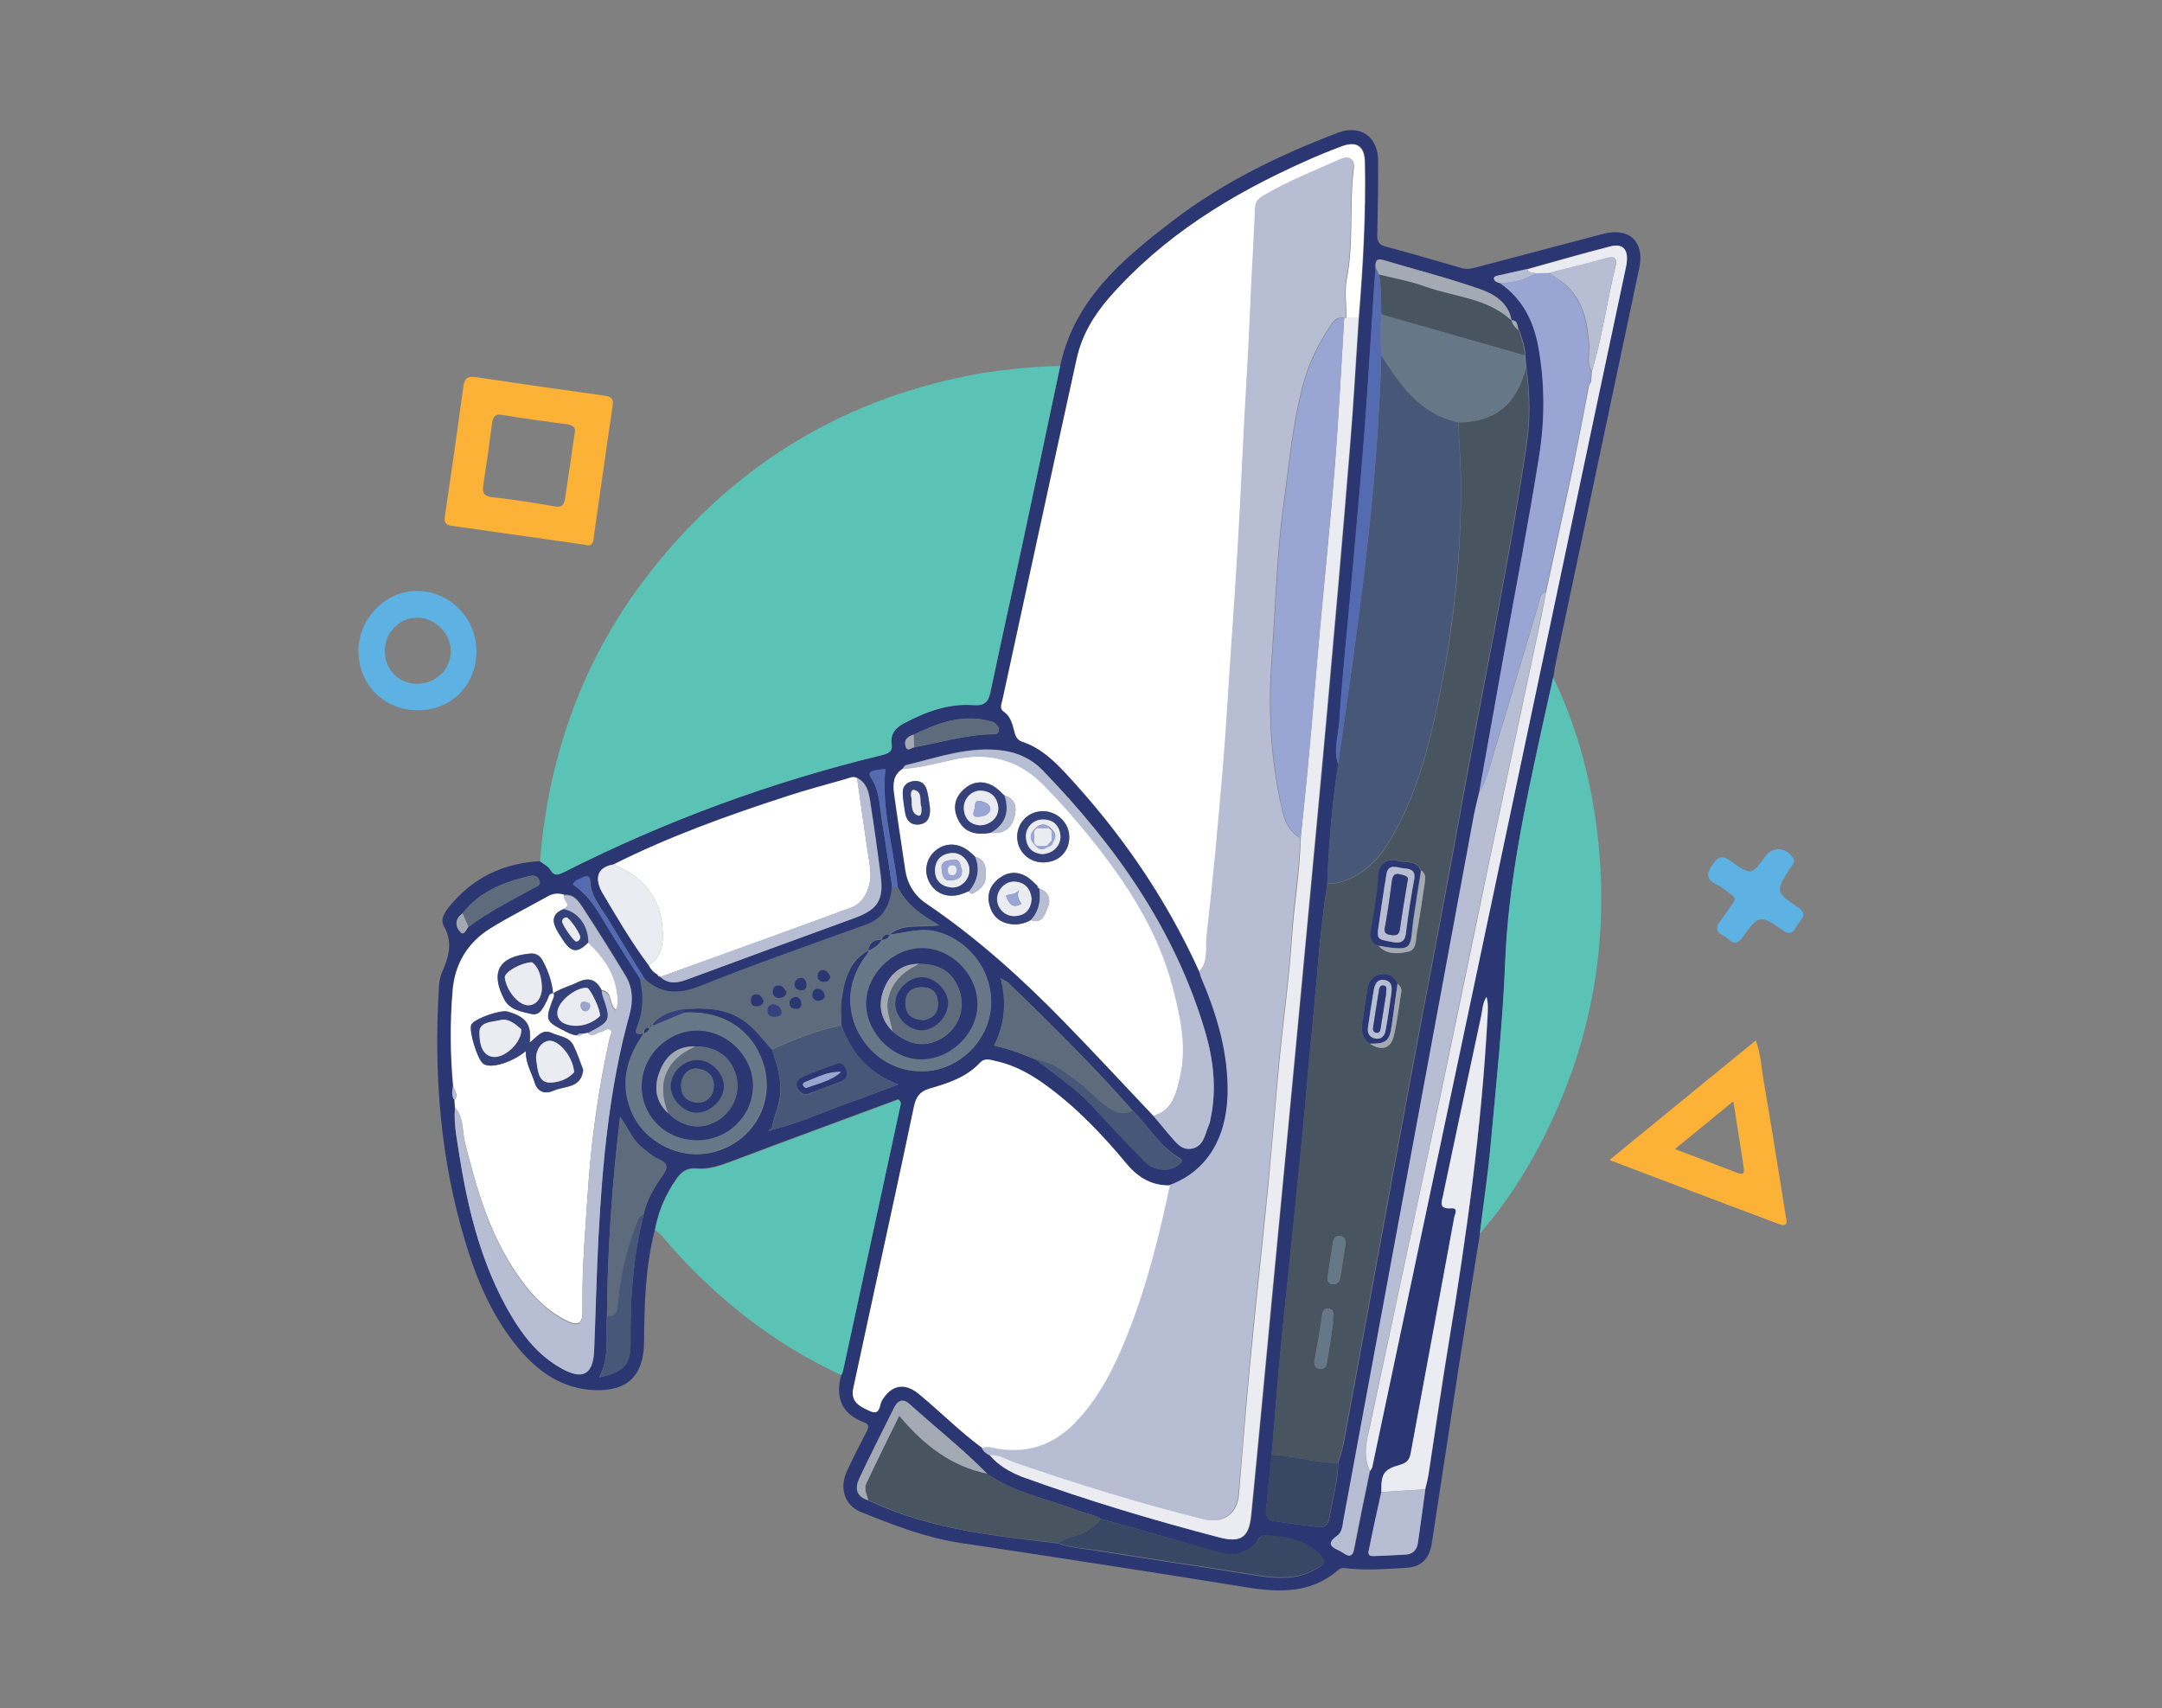 <?xml version="1.0" encoding="utf-8"?>
<!-- Generator: Adobe Illustrator 22.1.0, SVG Export Plug-In . SVG Version: 6.00 Build 0)  -->
<svg version="1.1" id="Layer_1" xmlns="http://www.w3.org/2000/svg" xmlns:xlink="http://www.w3.org/1999/xlink" x="0px" y="0px"
	 viewBox="0 0 810 640" style="enable-background:new 0 0 810 640;" xml:space="preserve">
<rect x="0" y="0" width="810" height="640" fill="#808080" stroke="none"/>
<style type="text/css">
	.st0{fill:#2B3772;}
	.st1{fill:#5BC3B6;}
	.st2{fill:#FCB137;}
	.st3{fill:#5EB1E3;}
	.st4{fill:#FFFFFF;}
	.st5{fill:#B7BED4;}
	.st6{fill:#48545F;}
	.st7{fill:#475778;}
	.st8{fill:#EBECF2;}
	.st9{fill:#99A5D2;}
	.st10{fill:#5D6B7C;}
	.st11{fill:#667887;}
	.st12{fill:#374764;}
	.st13{fill:#546BB2;}
	.st14{fill:#A3AAB4;}
	.st15{fill:#34417B;}
	.st16{fill:url(#SVGID_1_);}
	.st17{fill:url(#XMLID_10_);}
	.st18{clip-path:url(#SVGID_3_);fill:url(#SVGID_4_);}
	.st19{fill:url(#SVGID_5_);}
	.st20{fill:none;stroke:url(#SVGID_6_);stroke-width:2.318;stroke-miterlimit:10;}
	.st21{fill:url(#SVGID_7_);}
	.st22{fill:url(#XMLID_11_);}
	.st23{opacity:0.17;clip-path:url(#SVGID_9_);fill:url(#SVGID_10_);enable-background:new    ;}
	.st24{opacity:0.17;clip-path:url(#SVGID_12_);fill:url(#SVGID_13_);enable-background:new    ;}
	.st25{fill:url(#XMLID_12_);}
	.st26{opacity:0.59;clip-path:url(#SVGID_15_);fill:url(#SVGID_16_);enable-background:new    ;}
	.st27{fill:url(#SVGID_17_);}
	.st28{fill:url(#XMLID_13_);}
	.st29{opacity:0.29;clip-path:url(#SVGID_19_);fill:url(#SVGID_20_);enable-background:new    ;}
	.st30{opacity:0.14;clip-path:url(#SVGID_22_);fill:url(#SVGID_23_);enable-background:new    ;}
	.st31{opacity:0.21;clip-path:url(#SVGID_25_);fill:url(#SVGID_26_);enable-background:new    ;}
	.st32{opacity:0.21;clip-path:url(#SVGID_28_);fill:url(#SVGID_29_);enable-background:new    ;}
	.st33{fill:url(#SVGID_30_);}
	.st34{opacity:0.13;}
	.st35{fill:url(#SVGID_31_);}
	.st36{fill:url(#SVGID_32_);}
	.st37{fill:url(#SVGID_33_);}
	.st38{fill:url(#SVGID_34_);}
	.st39{fill:url(#XMLID_14_);}
	.st40{opacity:0.37;clip-path:url(#SVGID_36_);fill:url(#SVGID_37_);enable-background:new    ;}
	.st41{fill:url(#SVGID_38_);}
	.st42{fill:url(#SVGID_39_);}
	.st43{fill:url(#SVGID_40_);}
	.st44{fill:url(#SVGID_41_);}
	.st45{fill:url(#SVGID_42_);}
	.st46{fill:url(#SVGID_43_);}
	.st47{fill:url(#SVGID_44_);}
	.st48{fill:url(#SVGID_45_);}
	.st49{opacity:0.16;fill:#FFFFFF;enable-background:new    ;}
	.st50{fill:url(#XMLID_15_);}
	.st51{opacity:8.000000e-02;clip-path:url(#SVGID_47_);fill:url(#SVGID_48_);enable-background:new    ;}
	.st52{clip-path:url(#SVGID_50_);fill:url(#SVGID_51_);}
	.st53{fill:url(#SVGID_52_);}
	.st54{fill:url(#XMLID_16_);}
	.st55{opacity:0.32;clip-path:url(#SVGID_54_);fill:url(#SVGID_55_);enable-background:new    ;}
	.st56{fill:url(#SVGID_56_);}
	.st57{fill:url(#SVGID_57_);}
	.st58{fill:url(#SVGID_58_);}
	.st59{fill:url(#XMLID_17_);}
	.st60{opacity:0.42;clip-path:url(#SVGID_60_);fill:url(#SVGID_61_);enable-background:new    ;}
	.st61{clip-path:url(#SVGID_63_);fill:none;stroke:url(#SVGID_64_);stroke-width:0.509;stroke-miterlimit:10;}
	.st62{fill:url(#SVGID_65_);}
	.st63{fill:url(#SVGID_66_);}
	.st64{opacity:0.68;fill:url(#SVGID_67_);enable-background:new    ;}
	.st65{fill:url(#SVGID_68_);}
	.st66{fill:#38223D;}
	.st67{fill:#01A9C3;}
	.st68{fill:#4D3952;}
	.st69{fill:#413B53;}
	.st70{fill:#F43C4F;}
	.st71{fill:#656385;}
	.st72{fill:#D33750;}
	.st73{fill:#9188BA;}
	.st74{fill:#ADA6D1;}
	.st75{fill:#E5C9B5;}
	.st76{fill:#5E7C77;}
	.st77{fill:#749892;}
	.st78{fill:#9AB4B1;}
	.st79{fill:#889F9D;}
</style>
<g>
	<path class="st0" d="M397.2,137.1c5.3-24.9,23.4-40,42.2-54.4c18.8-14.4,39.9-24.6,61.9-33c8.2-3.1,14.9,1.4,15,10.2
		c0.1,9.3-0.1,18.7-0.3,28c-0.1,2.6,0.6,3.8,3.2,4.5c9.5,2.5,18.9,5.3,28.3,8c1.9,0.6,3.5,0.3,5.4-0.2c15.9-4.2,31.9-8.4,47.8-12.6
		c9.6-2.5,15.5,2.9,13.5,12.6c-10.4,49.3-20.9,98.7-31.3,148c-0.4,1.8-0.6,3.6-0.9,5.4c-1.4,6.3-2.9,12.6-4.2,18.9
		c-6.3,28.9-12.6,57.8-13.8,87.6c-0.9,23.1-3.5,46.2-5.5,69.2c-1,10.9-2.6,21.8-4,32.7c-2.7,16.8-5.4,33.5-8,50.3
		c-3.4,22-6.7,44.1-10.1,66.1c-0.9,5.6-4,8.7-9.6,9c-7.3,0.4-14.6,1-22,0.2c-1.2-0.1-2.2-0.4-3.3,0.5c-10.2,8.9-22,8.6-34.4,6.6
		c-35.8-5.8-71.7-11.3-107.6-16.7c-13-2-25-6.7-37.1-11.6c-6-2.4-8-9-5.1-15.2c2.3-5,4.8-9.9,7.3-14.7c0.8-1.5,1.3-2.8-0.8-3.6
		c-8.7-3.2-10.9-9.5-8.6-17.9c0.2-0.5,0.5-0.9,0.6-1.4c7.2-33,14.3-66,21.4-98.9c0.2-0.9,0.7-2-0.7-2.9
		c-20.7,7.7-41.6,15.3-62.4,23.2c-4.3,1.6-8.5,3.1-13.1,2.7c-3.5-0.4-5.6,1.1-7.5,3.8c-4.1,5.8-6.8,12.2-8.1,19.1
		c-3.6,13.8-4,28-4.1,42.1c-0.1,12.7-6.2,18.7-18.9,18.1c-11.8-0.6-20.7-6.8-28-15.5c-9.8-11.7-15.7-25.5-20-39.8
		c-9.4-31-11.9-62.7-10-94.8c0.1-2.1,0.3-4.4,1.2-6.4c2.5-5.7,4.2-11.2,0.7-17.3c-1.4-2.4,0.2-5.2,2-7.3
		c8.8-10.9,20.3-16.3,34.1-17.1c1.3,1,3.1,1.8,3.8,3.1c1.6,2.8,3.3,1.9,5.3,0.9c38-19.2,77.7-33.8,119.1-43.8c2.3-0.6,4-1.2,3.5-4.2
		c-0.5-3.6,1.4-6,4.5-7.6c8.2-4.4,16.8-7.6,26.2-6.9c4.5,0.3,5.6-1.4,6.4-5.2c3.8-18.4,7.9-36.7,11.9-55.1
		C387.8,181.7,392.5,159.4,397.2,137.1z M173.3,342.2c-2.9,2.1-2.9,4.9-0.8,7.1c1.3,1.3,2.1-1.1,2.9-2.1c7.6-5.7,16.1-10,24.4-14.5
		c1.1-0.6,2.8-0.9,2.2-2.8c-0.5-1.8-2.1-2.1-3.7-1.7C188.8,330.5,179.7,333.9,173.3,342.2z M342.5,280c9.7-1.8,19.3-4.7,29.3-4.9
		c1,0,2.1,0.1,2.4-1.2c0.2-1.1-0.3-1.9-1.1-2.6c-0.9-0.9-2-1-3.1-1.3c-10-2.3-18.9,1-27.7,5.3c-2.3,0.7-3.8,2-2.9,4.5
		C340,281.8,341.4,280.1,342.5,280z M566.3,120C566.3,120,566.4,120.1,566.3,120c-1.1-6.7-6.5-9.8-11.8-11.7
		c-11.9-4.1-24.2-7.3-36.3-10.9c-2.6-0.8-2.8,0.7-2.8,2.6c-0.3,5-0.7,9.9-1,14.9c-1.1,15.9-2,31.8-3.2,47.7
		c-1.4,18.2-3.1,36.3-4.7,54.5c-1.6,17.8-3.5,35.6-4.7,53.5c-0.4,5.2-2.3,10.4-0.4,15.6c-2.3,14.8-3.5,29.8-4.1,44.8
		c-3,18.5-3.9,37.2-5.8,55.8c-1.3,12-2.1,24.1-3.3,36.1c-1.5,16-3.2,32-4.8,47.9c-1.2,12-2.6,24-3.7,36.1
		c-1.2,12.7-2.2,25.4-3.2,38.1c-0.7,6.7-1.4,13.5-2.1,20.2c-0.2,2.2,0.2,4.2,2.7,4.6c5.5,0.9,11.1,1.5,16.7,2.3
		c2.5,0.4,3.8-0.8,4.2-3.1c1.2-7,3.2-13.8,3.4-21c0.7-2.4,1.5-4.7,2-7.1c8.5-45.9,16.8-91.9,25.3-137.8c6.2-33.4,12.7-66.6,18.7-100
		c8.1-45.5,17.8-90.7,24.6-136.4c1.4-9.5,1.3-19.2-0.1-28.8c-0.1-1.6-0.3-3.2-0.4-4.7c-0.1-3.3-1.2-6.3-2.2-9.3
		C568.2,122.4,569,120,566.3,120z M247.3,365.9l0.1,0.1c3,2.8,6.3,2.3,9.8,1c21.1-7.8,42.1-15.5,63.2-23.2
		c8.6-3.2,10.8-6.7,9.6-15.9c-1.2-9.4-2.6-18.8-4-28.2c-0.5-3.3-1.4-6.6-4.8-8.3c-1.5-0.8-2.9,0-4.3,0.4c-7.3,2.1-14.7,4.1-21.9,6.4
		c-22.2,7.2-44.2,15.1-65.1,25.6c-6.7,1.1-6.9,5.9-4.2,10.4c5.5,9.3,10.9,18.6,17.4,27.2c0.7,1.5,1.8,2.8,3.3,3.5
		C246.4,365.6,246.7,365.9,247.3,365.9z M227.4,493c-0.6,7.6,1.2,15.4-2.9,23c9-1.8,11.8-4.8,11.7-12.9c-0.2-16.2,0.9-32.3,4.9-48.1
		c1.1-5.5,4-10.2,7.1-14.6c2.2-3.1,2-4.6-1.6-6.2c-2.2-1-4.1-2.7-6.1-4.3c-3.6-2.9-5.2-7.3-8.2-11.4
		C229.3,443.7,227.6,468.3,227.4,493z M424.3,416c-14.7-16.7-30.4-32.2-46.4-47.7c-0.7-0.7-1.7-1-2.5-1.5c-0.2-0.1-0.4-0.3-0.6-0.4
		c0.1,0.2,0.2,0.4,0.3,0.7c1.9,8.3,1.5,16.5-2.7,24.6c5.7,1.2,10.8,3.2,15.8,5.3c7.4,5.8,15.3,11,21.8,18.1
		c6.2,6.8,12.5,13.4,18.8,19.9c3.6,3.7,9.2,4.1,12.7,1.4c1.3-1,2-1.7,0.1-2.8C434.3,429.4,430.2,421.8,424.3,416z M256.3,379.4
		c0-0.4,0-0.8,0-1.3c7.6-0.6,15-0.5,21.7,3.8c4.6,2.9,7.7,7.3,11.2,11.2c1.8,5.5,3.6,10.9,3.1,16.9c-0.4,4.5-2.5,8.5-3.2,12.9
		c-0.4,0.2-0.8,0.4-1.2,0.6c0.1,0.1,0.3,0.3,0.3,0.3c0.4-0.2,0.8-0.4,1.1-0.6c10.1-2.3,19.4-6.8,29.1-10.2c5.8-2,11.5-4.2,18.1-6.7
		c-11.4-4.4-17.7-12.1-21.3-22.2c0-3.1-0.4-6.3,0.1-9.4c1-7.4,2.7-14.5,10-18.6c0.1,1.3-0.9,2.1-1.6,3c-4.3,6.3-6.1,13-4.6,20.7
		c2,10.5,12.2,22.6,28.2,21.5c12-0.9,22.6-10.8,23.9-23.4c1.3-13-7.4-25.2-19.8-28.7c-6.3-1.8-12.1,0.4-18.1,1
		c5-4.4,11.4-2.5,18.6-3.5c-7.1-4-12.5-8.1-15.6-14.4c-1.5-14.7-6.2-29.1-4.6-44.1c-5.7,0.4-6.8,1.1-5.3,3.3
		c3.1,4.7,3.1,10,3.9,15.2c1.4,8.6,2.7,17.3,4,25.9c-0.8,6.2-2.9,11.5-9.5,13.9c-20.8,7.5-41.7,14.8-62.2,23
		c-8.1,3.2-14.6,3.3-21-2.6c-4.7-7.6-9.4-15.2-14-22.9c-2.6-4.4-6.3-8.2-6.4-13.8c0-2-1.3-2.1-2.7-1.3c-1.2,0.7-2.9,0.8-3.7,2.6
		c4.8,3.2,8,7.8,10.9,12.7c4.7,7.8,9.7,15.5,14.6,23.2c1.4,6,1.1,11.8-1.2,17.5c-1.4,3.4,0.9,2.4,2.4,2.3
		c-6.4,8.8-9.1,18.3-4.9,28.9c4.9,12.4,19.2,19.2,32,15.2c13.4-4.1,21.1-17.3,18-30.7C283.2,386.6,271.5,378.4,256.3,379.4z
		 M534,558c0.4-1.9,1-3.9,1.3-5.8c2.5-16.3,4.9-32.6,7.5-48.8c6.7-40.7,12.4-81.6,14.6-122.8c0.1-2.3,0.3-4.5-0.4-7.1
		c-1.5,2.4-1.5,4.9-2,7.2c-4.8,22.4-9.6,44.9-14.3,67.3c-0.5,2.4-1.7,5,2.9,4.7c3.1-0.2,1.6,2.2,1.3,3.5
		c-5.4,29.4-11,58.8-16.3,88.3c-0.5,2.6-1.7,3.6-4,4.3c-6.1,1.7-7.1,3.3-7,10.2c-1.6,7.1-3.1,14.3-4.7,21.4
		c-0.4,1.6-0.3,2.6,1.7,2.5c4.1-0.2,8.3-0.2,12.4-0.6c2.5-0.2,3.9-1.9,4.2-4.2C532.1,571.4,533,564.7,534,558z M412.3,569
		c-2.6-1.6-5.6-2-8.3-3c-11.5-4.5-23.9-6.6-34.2-13.9c-9.1-9.3-19.3-17.2-29-25.9c-2.5-2.3-4.4-1.6-5.9,1.3
		c-4.4,8.8-8.9,17.5-13,26.4c-1.7,3.5-1.3,6.9,3.3,8.2c22.5,10.7,46.8,13.3,71,16.1c5,1.8,10.3,2,15.4,2.9c19,3.1,38.2,5.8,57.2,8.9
		c8.7,1.4,17.1,2.4,25-2.6c1.6-1,3.4-1.8,1.3-4.1c-5.6-6.2-13-7.4-20.7-8c-1.5-0.1-2.6,0.6-3.2,1.9c-1,1.9-2.7,2.9-4.5,3.8
		c-4.8,2.6-9.4,0.9-14-0.4C439.4,576.6,425.9,572.8,412.3,569z M572.1,100.8c-3.5,0.8-7.1,1.6-10.6,2.4c-0.7,0.2-1.9,0.2-1.7,1.3
		c0.2,1,1.3,1.3,2.3,1.6c8.3,5.8,12.5,14,14.3,23.7c2.5,13.7,2.5,27.6,0.3,41.2c-3.8,24.1-8.5,48.1-12.8,72.1c-3.2,18-6.5,36-9.7,54
		c-0.6,2.6-1.3,5.2-1.8,7.8c-16.3,88-32.6,176.1-48.9,264.1c-0.4,2.3-0.4,5-2.4,6.4c-5.2,3.7-0.6,4.8,1.6,6.1
		c1.5,0.9,3.9,3.1,4.7-1.1c1.9-9.8,3.9-19.6,5.9-29.3c0.2-0.4,0.6-0.8,0.7-1.3c8.4-39.7,16.8-79.5,25.2-119.2
		c19.5-92.3,39-184.6,58.5-276.9c3.8-17.9,7.6-35.8,11.4-53.7c1.3-6.1-0.8-9-5.8-7.7C592.9,94.9,582.5,97.9,572.1,100.8z M169.7,407
		c-0.3,1.7-0.6,3.5,0.5,5.1c0.1,1,0.2,1.9,0.2,2.9c-0.5,6.4,0.9,12.6,1.9,18.8c3.3,20.5,8.4,40.4,19,58.5c4.8,8.1,10.6,15.4,19,20.1
		c8,4.5,11.9,2.3,12.3-6.8c0.5-14,0.8-28,1.6-42c1.5-28.3,4-56.4,11.7-83.9c1.3-4.8,1.2-9.7-1.4-14.1c-5.2-8.7-10.6-17.3-16.2-25.8
		c-1.6-2.4-3.4-5.1-7.1-4.6c-2.2-0.8-4.2-0.5-6.2,0.7c-7.1,4-14.4,7.7-21.3,11.9c-8.6,5.3-13.4,13.4-14.2,23.4
		C168.5,383.1,168.6,395.1,169.7,407z M338.2,288c-3.6,2.2-3.7,5.8-3.3,9.3c1.3,9.6,2.8,19.1,4.2,28.6c0.8,5.4,3.6,9.7,8,12.7
		c18.8,12.8,35.6,27.9,51.4,44.1c11.4,11.6,22.4,23.6,33.6,35.4c1.9,2.3,3.8,4.6,5.8,6.8c2.4,2.6,4.5,6.3,8.9,5.3
		c4.2-1,4.6-5.3,6-8.5c0.5-1.1,0.7-2.2,0.9-3.4c2.1-10.7,0.9-21.3-2.1-31.6c-11.2-38.4-33.6-69.9-61-98.2c-3.9-4-9-6.4-14.5-7.3
		c-12.7-1.9-24.6,2.5-36.7,5.4C339,286.7,338.6,287.5,338.2,288z M438.3,444.1c-6.6,0.1-11.6-2.7-15.9-7.8
		c-9.1-10.9-18.8-21.2-30.3-29.6c-5.7-4.2-11.8-7.6-18.7-9.1c-2-0.4-4.3-1.4-6.1,0.5c-5.1,5.5-12,7.7-18.8,9.7
		c-3.7,1.1-5.2,3.1-6,6.8c-5.5,25.9-11.1,51.7-16.7,77.6c-2,9.3-4,18.5-6,27.8c-1.2,5.3,2.6,7,6.3,8.7c3.8,1.7,3.4-2.2,4.3-3.8
		c3.5-6.1,8.6-7.1,14-2.6c7.9,6.6,15.2,14,23.6,20.1c0.7,1.2,1.5,2.2,2.8,2.8c3.3,3.9,7.5,6.3,12.3,8.1
		c24.2,8.8,48.9,16.2,73.9,22.7c8,2.1,11.1,0,11.9-8.4c2.9-29.3,5.6-58.6,8.4-88c3.2-33.3,6.3-66.6,9.5-99.9
		c3.5-37.6,7.1-75.2,10.5-112.8c3-33.1,5.9-66.3,8.6-99.5c1.3-16.1,2.2-32.2,3.3-48.3c1.6-19.4,2.7-38.9,2.3-58.4
		c-0.1-6-3.2-8.1-8.8-5.9c-4.5,1.7-9,3.5-13.4,5.5c-27.8,12.4-53.3,28-73.6,51.2c-5.8,6.6-10.2,14.1-12.1,22.7
		c-9.4,42.7-18.6,85.5-27.9,128.2c-0.3,1.4-1.2,3,0.5,4.1c2.7,1.9,3.4,4.9,4.1,7.7c0.5,1.7,1.1,3,2.9,3.6
		c6.8,2.4,11.9,7.2,16.7,12.3c20.4,22,37.2,46.5,49.6,73.8c0.2,0.6,0.3,1.3,0.6,1.9c6.1,14.2,10.5,28.8,10.1,44.4
		C459.6,427.2,451.7,439.2,438.3,444.1z"/>
	<path class="st1" d="M397.2,137.1c-4.7,22.3-9.4,44.5-14.2,66.8c-3.9,18.4-8,36.7-11.9,55.1c-0.8,3.8-1.9,5.5-6.4,5.2
		c-9.4-0.7-18,2.5-26.2,6.9c-3.1,1.6-5,4.1-4.5,7.6c0.4,3-1.2,3.6-3.5,4.2c-41.4,10-81.1,24.6-119.1,43.8c-2.1,1-3.7,1.9-5.3-0.9
		c-0.8-1.3-2.5-2.1-3.8-3.1c3.3-41.1,17-78.2,42.9-110.4c31.7-39.5,72.7-63.8,122.7-72.5C377.6,138.3,387.4,137.3,397.2,137.1z"/>
	<path class="st1" d="M245.4,460.8c1.3-7,4-13.3,8.1-19.1c1.8-2.6,3.9-4.1,7.5-3.8c4.5,0.5,8.8-1.1,13.1-2.7
		c20.8-7.8,41.7-15.5,62.4-23.2c1.5,0.9,0.9,2,0.7,2.9c-7.1,33-14.3,66-21.4,98.9c-0.1,0.5-0.4,0.9-0.6,1.4
		c-24.8-11.5-45.9-28-64-48.4C249.4,464.8,247.8,462.4,245.4,460.8z"/>
	<path class="st1" d="M554.4,462.2c1.3-10.9,3-21.7,4-32.7c2.1-23,4.6-46.1,5.5-69.2c1.2-29.8,7.5-58.7,13.8-87.6
		c1.4-6.3,2.8-12.6,4.2-18.9c8.4,17.4,13.5,35.7,16.1,54.8c4.9,36.2,0.5,71.3-13.8,104.9C576.7,431.1,567.1,447.6,554.4,462.2z"/>
	<path class="st2" d="M219.2,204.1c-17-2.4-33.5-4.8-50-7.1c-2.6-0.4-2.8-1.5-2.5-3.7c2.4-16.1,4.7-32.3,6.9-48.4
		c0.4-3.2,1.7-4.1,4.8-3.6c16,2.4,31.9,4.7,47.9,6.9c2.6,0.4,3.7,1,3.2,4.1c-2.4,16-4.6,32-6.9,47.9
		C222.4,202.6,222.2,205.1,219.2,204.1z M215.3,162.3c0.6-2.3-0.7-3-3.2-3.4c-7.9-1-15.8-2.1-23.7-3.4c-2.7-0.5-3.6,0.3-4,2.8
		c-1,7.7-2.1,15.5-3.3,23.2c-0.5,3,0,4.4,3.5,4.8c7.8,0.8,15.5,2.1,23.2,3.4c2.7,0.5,3.5-0.5,3.9-2.9
		C212.9,178.8,214.1,170.7,215.3,162.3z"/>
	<path class="st2" d="M603,434.6c18.7-15.3,36.5-29.9,54.8-44.8c1.9,5.1,2.1,10.1,2.9,14.8c2.9,16.9,5.6,33.8,8.3,50.7
		c0.3,2,1.3,4.8-2.8,3.2C645.5,450.7,624.8,442.9,603,434.6z M649.4,412.6c-7.7,6.3-14.4,11.8-21.9,17.9c8.4,3.2,15.9,6,23.4,8.9
		c2.1,0.8,2.8,0.2,2.4-1.9C652.1,429.5,650.8,421.5,649.4,412.6z"/>
	<path class="st3" d="M178.5,244c0,12.7-9.4,22.1-22,22.1c-12.7,0-22.3-9.7-22.2-22.5c0.1-12.1,10.5-22.5,22.3-22.2
		C168.8,221.7,178.5,231.7,178.5,244z M156.3,256.2c6.9,0,12.6-5.4,12.6-12.2c0-6.6-5.7-12.4-12.4-12.6c-6.7-0.1-12.3,5.5-12.3,12.3
		C144.2,251,149.2,256.1,156.3,256.2z"/>
	<path class="st3" d="M649.9,337.4c0.1-1.7-1-2-1.8-2.6c-1.6-1.2-3.1-2.6-4.9-3.4c-4.1-2-4-4-1.5-7.6c2.4-3.5,4-3.2,7-1
		c7.4,5.3,7.5,5.1,12.8-2.1c2.8-3.8,8.1-3.2,10.4,1c0.7,1.4-0.3,2.1-0.9,3.1c-5.9,9.1-6,9.3,2.6,15.1c3.8,2.6,1.3,4.3,0,6.3
		c-1.4,2-2,4.9-5.9,2.2c-8.3-5.8-8.7-5.7-14.8,2.7c-3.2,4.4-4.9,0.5-7.1-0.5c-2.8-1.3-3.3-3.2-1.1-5.8
		C646.6,342.3,648.3,339.6,649.9,337.4z"/>
	<path class="st4" d="M449.3,364c-12.4-27.4-29.2-51.8-49.6-73.8c-4.8-5.2-9.8-10-16.7-12.3c-1.8-0.6-2.5-1.9-2.9-3.6
		c-0.8-2.9-1.4-5.9-4.1-7.7c-1.6-1.1-0.8-2.8-0.5-4.1c9.3-42.7,18.5-85.5,27.9-128.2c1.9-8.6,6.3-16,12.1-22.7
		c20.3-23.2,45.8-38.8,73.6-51.2c4.4-2,8.9-3.8,13.4-5.5c5.7-2.2,8.7-0.1,8.8,5.9c0.4,19.5-0.7,38.9-2.3,58.4c-1.5,0-3,0-4.5,0
		c0-4.9-0.8-10,0.1-14.7c2.7-13.7,0.9-27.5,2.6-41.2c0.5-3.6-1.5-5-4.9-3.5c-9.8,4.4-20,8.3-29.2,13.9c-1.7,1.1-2.6,2.2-2.7,4.3
		c-0.6,12.9-1.4,25.9-1.9,38.8c-0.7,17.9-2,35.8-2.8,53.7c-1.1,23.7-2.5,47.4-4.2,71.1c-1.1,15.6-1.9,31.1-3.2,46.7
		c-1.8,21-3.7,41.9-6.1,62.8C451.6,355.2,453,360.2,449.3,364z"/>
	<path class="st5" d="M449.3,364c3.6-3.8,2.2-8.8,2.7-13.1c2.4-20.9,4.3-41.9,6.1-62.8c1.3-15.5,2.1-31.1,3.2-46.7
		c1.7-23.7,3.1-47.3,4.2-71.1c0.8-17.9,2.1-35.8,2.8-53.7c0.5-12.9,1.4-25.9,1.9-38.8c0.1-2.1,1-3.2,2.7-4.3
		c9.3-5.6,19.4-9.5,29.2-13.9c3.4-1.5,5.4-0.1,4.9,3.5c-1.7,13.7,0.1,27.5-2.6,41.2c-0.9,4.7-0.1,9.8-0.1,14.7
		c-0.3,0.1-0.6,0.1-0.9,0c-2-0.2-3.3,0.5-4.5,2.3c-4.9,7.2-8.7,14.8-10.9,23.3c-3.8,14.4-5.1,29.2-7.1,43.9
		c-2.7,19.4-3.1,38.9-4.5,58.3c-1.3,17.3-0.6,34.8,2.9,52c1.2,5.6,1.9,11.8,7.8,15.2c-0.2,12.3-2.5,24.3-3.2,36.6
		c-1,15.5-3.2,30.9-4.7,46.4c-1.5,15.7-2.6,31.4-4.2,47c-2.2,22.2-4.7,44.4-6.8,66.7c-1.6,16.3-2.7,32.7-4.2,49
		c-0.7,7.6-6,11.3-13.5,9.4c-23.9-5.9-47.3-13.2-70.5-21.2c-3.1-1.1-6-2.9-9.5-2.8c-1.3-0.6-2.2-1.5-2.8-2.8c1.3-0.4,2.6-0.3,3.9,0
		c12,2.6,22.3-0.4,30.9-9.3c9.2-9.5,14.9-21.1,19.7-33.1c7.2-18.1,11.9-36.9,15.9-55.9c13.5-4.9,21.3-16.9,21.8-33.8
		c0.4-15.6-4-30.2-10.1-44.4C449.7,365.3,449.5,364.6,449.3,364z"/>
	<path class="st4" d="M438.3,444.1c-4,19-8.7,37.8-15.9,55.9c-4.8,12.1-10.5,23.6-19.7,33.1c-8.6,8.8-18.9,11.9-30.9,9.3
		c-1.3-0.3-2.6-0.4-3.9,0c-8.3-6.1-15.6-13.5-23.6-20.1c-5.4-4.5-10.5-3.5-14,2.6c-0.9,1.6-0.5,5.5-4.3,3.8
		c-3.7-1.7-7.5-3.3-6.3-8.7c2-9.3,4-18.5,6-27.8c5.6-25.9,11.3-51.7,16.7-77.6c0.8-3.7,2.2-5.7,6-6.8c6.9-2,13.7-4.2,18.8-9.7
		c1.8-1.9,4.1-1,6.1-0.5c7,1.5,13,5,18.7,9.1c11.5,8.4,21.3,18.7,30.3,29.6C426.7,441.4,431.6,444.2,438.3,444.1z"/>
	<path class="st6" d="M476.4,545c1.1-12.7,2-25.4,3.2-38.1c1.1-12,2.5-24,3.7-36.1c1.6-16,3.2-32,4.8-47.9c1.2-12,2-24.1,3.3-36.1
		c2-18.6,2.9-37.3,5.9-55.8c2.2,0.2,4.2-0.2,6.3-0.9c11.6-4.1,16.9-13.8,21.8-23.8c7.3-15,11-31.1,14.3-47.4c5-24.4,7.5-49,7.7-73.8
		c0.1-9-0.6-17.9-1-26.8c13.8-0.3,21.6-6.5,25.3-20.4c1.4,9.6,1.5,19.3,0.1,28.8c-6.8,45.7-16.5,90.9-24.6,136.4
		c-6,33.4-12.5,66.7-18.7,100C520,449,511.7,495,503.2,540.9c-0.4,2.4-1.3,4.8-2,7.1C492.8,548.2,484.7,545.3,476.4,545z
		 M523.6,368.5c-1.4-3-3.8-4.1-6.9-3.4c-2.5,0.6-3.9,2.4-4.3,4.9c-0.7,4.4-1.4,8.7-2,13.1c-0.4,3.1-0.1,6,2.8,7.9
		c4.3,2.8,7.9,1.9,9-2.9c1.3-5.5,1.9-11.1,2.8-16.6C525.2,370.3,524.5,369.3,523.6,368.5z M532.4,326.1c-1.6-4.1-5.6-2.8-8.6-3.7
		c-3.9-1.1-7.1,0.9-7.3,5.1c-0.3,7.3-1.9,14.4-2.9,21.6c-0.3,2.4,0.4,4.3,2.9,5.1c3.1,3.4,7.2,3.1,10.9,2.4c3.5-0.7,3-4.4,3.5-7
		c1.1-6.3,1.9-12.7,3-19.1C534,328.8,534,327.3,532.4,326.1z M499.5,495.3c-0.6-1.9,1.2-4.7-1.9-5c-2.5-0.2-2.2,2.4-2.5,4.1
		c-0.8,5.1-1.7,10.1-2.6,15.2c-0.3,1.5,0.1,2.8,1.6,3.2c1.9,0.5,2.8-0.7,3-2.4C498,505.4,498.8,500.3,499.5,495.3z M497.5,477.8
		c-0.2,1.5-0.4,3.1,1.8,3.3c1.8,0.1,2.7-1,2.9-2.7c0.6-4.1,1.2-8.1,1.9-12.2c0.2-1.5-0.2-2.7-1.7-3.1c-1.9-0.4-2.7,0.8-3,2.5
		C498.7,469.7,498.2,473.7,497.5,477.8z"/>
	<path class="st4" d="M432.2,418.1c-11.2-11.8-22.3-23.8-33.6-35.4c-15.8-16.2-32.6-31.4-51.4-44.1c-4.5-3-7.2-7.3-8-12.7
		c-1.4-9.5-2.9-19.1-4.2-28.6c-0.5-3.5-0.4-7.1,3.3-9.3c6.6-0.4,13-2.2,19.5-3.6c13.1-2.8,24.2,0.3,33.6,9.9
		c6,6.2,11.8,12.6,17.2,19.4c13.7,17.1,25.7,35.1,31.1,56.7c2.7,10.7,5.1,21.3,2.7,32.3C440.8,409,439.8,415.8,432.2,418.1z
		 M389.4,332.9c-0.2-0.3-0.4-0.6-0.7-1c-1.4-1.2-2.6-2.6-4.1-3.5c-3.5-2-7-1.8-10.2,0.6c-3.4,2.5-4.8,5.9-3.7,10
		c1,3.8,3.5,6.4,7.4,7.1c2.8,0.5,5.6,0,8.1-1.4c4.2,1.6,5.2-2,6.2-4.4C393.8,337.3,393.2,334.3,389.4,332.9L389.4,332.9z M371.2,312
		c4.7,0.5,7.8-1.6,8.9-6c0.8-3.2,0.6-6.7-3.7-7.9c-1.2-1.1-2.4-2.4-3.7-3.3c-4-2.5-8-2.2-11.5,0.9s-4.2,7.2-2.2,11.3
		C361.4,312.2,366,312.9,371.2,312z M363.2,333.8c0.2,0.7,0.7,1.3,1.4,0.9c2.4-1.4,4.7-3.1,4.7-6.3c0.1-3.2,0-6.3-3.9-7.4
		c-0.7-0.7-1.4-1.4-2.2-2c-3.9-3.2-8.6-3.4-12.3-0.6c-3.6,2.7-4.8,7.5-2.9,11.6c2,4.3,6.2,6.3,11.1,5.3
		C360.5,335,361.8,334.3,363.2,333.8z M400.6,313.6c0-5.3-4.5-9.7-10-9.7c-5.3,0.1-9.5,4.3-9.5,9.6c0,5.3,4.1,9.5,9.5,9.6
		C396.4,323.2,400.6,319.3,400.6,313.6z M348.4,302.6c-0.3-1.8-0.5-4.3-1.1-6.6c-0.7-2.6-2.7-3.7-5.3-3.3c-2.4,0.4-3.9,2-3.7,4.5
		c0.1,2.5,0.6,4.9,0.9,7.4c0.4,2.9,2.2,4.6,5.1,4.3C347.3,308.6,348.7,306.4,348.4,302.6z"/>
	<path class="st7" d="M546.3,158.2c0.4,8.9,1.1,17.8,1,26.8c-0.2,24.9-2.8,49.4-7.7,73.8c-3.3,16.3-7,32.4-14.3,47.4
		c-4.9,10-10.3,19.7-21.8,23.8c-2.1,0.7-4.1,1.1-6.3,0.9c0.6-15,1.9-29.9,4.1-44.8c7.4-50.8,14.8-101.6,16.2-153.1
		c0.5,0.8,1,1.7,1.6,2.5C525.8,146,533.3,155.4,546.3,158.2z"/>
	<path class="st4" d="M170.5,415c-0.1-1-0.2-1.9-0.2-2.9c1.7-1.9,0-3.4-0.5-5.1c-1.1-11.9-1.2-23.9-0.2-35.8
		c0.8-10,5.6-18.1,14.2-23.4c6.9-4.3,14.2-7.9,21.3-11.9c2-1.1,4-1.4,6.2-0.7c-0.5,1.8,3.3,3.5,0,5.3c-3.1,1.1-4.6,3.2-3.3,6.4
		c0.8,1.9,2,3.7,3.2,5.5c3,4.5,5.3,4.6,9.3,0.6c5.6,5.4,10,11.5,10.8,19.4c0.2,1.9,0.7,4-0.6,5.9c-2.7-2.2-1-6.9-5.3-7.4
		c-2-3.9-4.8-5-8.9-3c-3.1,1.5-6.4,2.3-9.3,4.2c-0.3-4.3-1.8-8.3-3.8-12.1c-1-2-2.5-3-4.8-2.8c-11.7,1.1-15,6.9-9.7,17.1
		c2.1,4,6.4,4.6,10.1,5.5c3.4,0.8,4.6-2.5,5.9-5c0.6-1,0.5-2.8,2.4-2.8c0.6,1,0,1.9-0.4,2.8c-2.7,7.3-2.5,7.8,4.6,11.4
		c1.5,0.8,2.9,1.6,4.6,1.6c0.9,0.3,1.6,0.1,2.2-0.6c0.6-0.1,1.3-0.2,1.9-0.4c1.8,1.9,3.3-0.3,4.9-0.4c1.2-0.1,2.3-1.8,3.6-0.7
		c1,0.9-0.1,2.2-0.3,3.2c-3.9,17.8-6.6,35.9-7.9,54c-1.1,16-2.5,32.1-2.3,48.2c0.1,4.8-1.5,5.7-5.8,3.7c-7.2-3.5-12.7-9.1-17.3-15.5
		c-11.2-15.3-16.4-33.2-20.9-51.3C173.1,423.8,173.9,418.8,170.5,415z M197,393.8c-0.1,4.6,2.2,8,3.4,11.8c1.1,3.7,4,4.4,7.1,3
		c4.1-1.8,10.1-0.9,11-7.4c0-0.2,0-0.3,0-0.5c-1.2-3.1-2.2-6.3-3.7-9.2c-1.6-3.1-5.2-3.2-8-4.5c-3.7-1.7-5.6,1.8-8.3,3.6
		c0.8-6.7-1.3-9.6-8.2-11.6c-2.7-0.8-12.4,2.6-13.6,4.8c-1.2,2,2.1,13,4.4,14.7C183.5,400.5,191.5,398.3,197,393.8z"/>
	<path class="st4" d="M246.3,365.1c-1.5-0.8-2.5-2-3.3-3.5c3.8-2.4,5.2-6,5.3-10.4c0.2-13.1-5.8-22.1-18.5-27.3
		c20.9-10.5,42.9-18.4,65.1-25.6c7.2-2.4,14.6-4.3,21.9-6.4c1.4-0.4,2.8-1.2,4.3-0.4c1.6,11,3.1,22,4.8,32.9
		c1.1,6.8-1.6,13.6-6.9,15.6c-23.8,8.8-47.7,17.4-71.6,26l-0.1-0.1C247,365.6,246.7,365.3,246.3,365.1z"/>
	<path class="st8" d="M370.7,545.1c3.5-0.2,6.4,1.7,9.5,2.8c23.2,8,46.7,15.3,70.5,21.2c7.6,1.9,12.9-1.8,13.5-9.4
		c1.4-16.3,2.6-32.7,4.2-49c2.1-22.2,4.6-44.4,6.8-66.7c1.5-15.7,2.7-31.3,4.2-47c1.5-15.5,3.7-30.9,4.7-46.4
		c0.8-12.2,3-24.3,3.2-36.6c1-10,2.1-20,3-30c1.5-16,2.7-32,4.2-48c1.9-20.9,4.1-41.9,5.7-62.8c1.4-18,2.3-36.1,3.4-54.1
		c0.3,0,0.6,0,0.9,0c1.5,0,3,0,4.5,0c-1.1,16.1-1.9,32.2-3.3,48.3c-2.7,33.2-5.6,66.3-8.6,99.5c-3.4,37.6-7,75.2-10.5,112.8
		c-3.1,33.3-6.3,66.6-9.5,99.9c-2.8,29.3-5.5,58.7-8.4,88c-0.8,8.4-3.9,10.5-11.9,8.4c-24.9-6.5-49.6-13.9-73.9-22.7
		C378.2,551.4,374,549,370.7,545.1z"/>
	<path class="st9" d="M554.1,297.1c3.2-18,6.5-36,9.7-54c4.3-24,9-48,12.8-72.1c2.2-13.6,2.2-27.5-0.3-41.2
		c-1.8-9.7-6-17.9-14.3-23.7c4.7-0.2,9.3-1.1,13.3-3.8c1.6,0,3.3-0.1,4.9-0.1c1.9,1.3,3.9,2.5,5.6,4c7.1,5.9,8.7,14.1,9.4,22.7
		c0.3,3.4-1.1,6.9,1,10.2c-0.1,1.3-0.2,2.6-0.3,3.9c-0.2,0.4-0.5,0.8-0.7,1.1c-1.9,9.7-3.6,19.5-5.7,29.2
		c-3.4,16.2-7,32.4-10.5,48.6c-2,0.2-2,2.1-2.4,3.4c-5.6,18.7-11,37.5-16.8,56.1C558.3,286.8,557.2,292.3,554.1,297.1z"/>
	<path class="st5" d="M554.1,297.1c3.1-4.8,4.2-10.4,5.8-15.7c5.8-18.6,11.2-37.4,16.8-56.1c0.4-1.3,0.4-3.1,2.4-3.4
		c-0.8,4.1-1.5,8.1-2.4,12.2c-6.1,28.9-12.3,57.7-18.4,86.5c-6.9,32.6-13.5,65.2-20.4,97.8c-8.1,38.4-16.4,76.8-24.6,115.2
		c-1.2,5.8-3,11.6-0.1,17.4c-2,9.8-4.1,19.5-5.9,29.3c-0.8,4.2-3.2,2-4.7,1.1c-2.2-1.3-6.9-2.4-1.6-6.1c2-1.4,1.9-4.1,2.4-6.4
		c16.3-88,32.6-176.1,48.9-264.1C552.8,302.3,553.5,299.7,554.1,297.1z"/>
	<path class="st8" d="M513.3,551.1c-2.9-5.8-1.2-11.7,0.1-17.4c8.2-38.4,16.4-76.8,24.6-115.2c6.9-32.6,13.6-65.2,20.4-97.8
		c6.1-28.9,12.3-57.7,18.4-86.5c0.9-4,1.6-8.1,2.4-12.2c3.5-16.2,7.1-32.4,10.5-48.6c2-9.7,3.8-19.5,5.7-29.2
		c0.2-0.4,0.5-0.8,0.7-1.1c0.1-1.3,0.2-2.6,0.3-3.9c3.9-13,5.7-26.5,8.9-39.6c0.6-2.5-0.2-3.7-3.3-2.9c-7.2,2-14.4,3.8-21.7,5.6
		c-1.6,0-3.3,0.1-4.9,0.1c-1.2-0.3-2.6,0-3.2-1.5c10.4-2.9,20.7-5.9,31.2-8.6c5-1.3,7.1,1.6,5.8,7.7c-3.8,17.9-7.6,35.8-11.4,53.7
		c-19.5,92.3-39,184.6-58.5,276.9c-8.4,39.7-16.8,79.5-25.2,119.2C513.9,550.3,513.6,550.7,513.3,551.1z"/>
	<path class="st10" d="M241.5,366.7c6.4,5.9,13,5.8,21,2.6c20.5-8.2,41.4-15.5,62.2-23c6.6-2.4,8.7-7.7,9.5-13.9
		c0.7-0.1,1.4-0.2,2-0.3c3.1,6.3,8.4,10.4,15.6,14.4c-7.2,1-13.6-0.9-18.6,3.5l0,0c-1.5-0.1-2.6,0.4-3,2l0,0c-2.8-0.1-4.6,1.1-5,4
		l0,0c-7.3,4-9,11.2-10,18.6c-0.4,3.1-0.1,6.3-0.1,9.4c-9.1,1.9-17.6,5.3-26.1,9.1c-3.6-3.9-6.6-8.3-11.2-11.2
		c-6.7-4.3-14.1-4.4-21.7-3.8c-4.1,0.5-8,1.8-11.1,4.8c-0.3,0.4-0.6,0.8-1,1.2l0,0c-0.6,0.1-1,0.4-1,1l0,0c-1.4-0.1-2.2,0.5-2,2l0,0
		c-1.6,0.1-3.8,1.1-2.4-2.3c2.3-5.7,2.6-11.5,1.2-17.5C240.6,367.1,241,366.9,241.5,366.7z M289.6,376.2c-1.4,0.4-2.4,1.2-2.2,2.8
		c0.2,1.6,1.4,2.1,2.8,2s2.9-0.7,2.5-2.2C292.5,377.5,291.3,376.4,289.6,376.2z M294.7,371.7c-0.6-1.2-1.3-2.3-2.8-2.4
		c-1.6-0.1-2.5,1-2.4,2.5c0.1,1.6,1.2,2.2,2.8,2.2C293.6,373.9,294.3,373.1,294.7,371.7z M302.2,368.6c-0.3-1.2-0.8-2.4-2.4-2.3
		c-1.3,0.1-2,1.3-2,2.4c-0.1,1.6,1,2.3,2.6,2.2C301.7,370.9,302.2,370.1,302.2,368.6z M298,373.4c-1.3,0.6-2.5,1.3-2.2,2.9
		c0.2,1.3,1.3,1.8,2.6,1.8c1.5-0.1,2-1,1.8-2.3C300,374.4,299.4,373.5,298,373.4z M286.1,374.9c-0.6-1.2-1.3-2.4-2.8-2.4
		c-1.4,0-2,1.1-2,2.3c0,1.6,0.9,2.4,2.5,2.2C285,376.8,285.9,376.2,286.1,374.9z M306.9,375c0.8-0.3,2.2-0.5,2-2
		c-0.1-1.3-1.1-2.4-2.5-2.6c-1.3-0.2-2.1,0.8-2.2,2.1C304.3,374,305.1,374.8,306.9,375z M311.1,365.8c-0.7-1.1-1.3-2.4-2.8-2.4
		c-1.4,0-2,1-2,2.3c0.1,1.5,1,2.4,2.6,2.2C310.1,367.8,311,367.2,311.1,365.8z"/>
	<path class="st6" d="M369.8,552.1c10.3,7.3,22.8,9.4,34.2,13.9c2.7,1.1,5.8,1.4,8.3,3c-0.8,1.6-2.3,2.3-3.5,3.4
		c-3.6,3.2-8.7,3-12.5,5.7c-24.3-2.7-48.6-5.4-71-16.1c-0.6-2.1-1.7-4.2-0.7-6.3c3.9-8.3,8-16.5,12.3-25.3
		C346.1,541.4,356.3,549.2,369.8,552.1z"/>
	<path class="st5" d="M170.5,415c3.4,3.8,2.6,8.9,3.7,13.3c4.5,18.1,9.7,36,20.9,51.3c4.6,6.3,10.1,12,17.3,15.5
		c4.3,2,5.9,1.1,5.8-3.7c-0.2-16.1,1.2-32.2,2.3-48.2c1.3-18.2,4-36.2,7.9-54c0.2-1.1,1.4-2.3,0.3-3.2c-1.3-1.1-2.4,0.6-3.6,0.7
		c-1.6,0.2-3.1,2.3-4.9,0.4c8.6-4.6,8.6-4.6,5.4-14c-0.2-0.6-0.2-1.3-0.3-1.9c4.3,0.6,2.6,5.3,5.3,7.4c1.3-1.9,0.8-4,0.6-5.9
		c-0.8-8-5.2-14.1-10.8-19.4c0-6.3-3.7-11.5-9.2-12.5c3.3-1.8-0.6-3.5,0-5.3c3.7-0.5,5.5,2.2,7.1,4.6c5.5,8.5,10.9,17.1,16.2,25.8
		c2.6,4.4,2.7,9.3,1.4,14.1c-7.6,27.4-10.2,55.6-11.7,83.9c-0.7,14-1,28-1.6,42c-0.3,9.1-4.3,11.3-12.3,6.8
		c-8.4-4.7-14.2-11.9-19-20.1c-10.6-18.1-15.7-38.1-19-58.5C171.4,427.6,169.9,421.4,170.5,415z"/>
	<path class="st11" d="M546.3,158.2c-13-2.8-20.5-12.2-27.2-22.6c-0.5-0.8-1-1.7-1.6-2.5c-0.2-5.1-0.5-10.2,0.1-15.3
		c17.9,5.1,35.7,10.2,53.6,15.3c0.1,1.6,0.3,3.2,0.4,4.7C567.9,151.7,560.2,157.9,546.3,158.2z"/>
	<path class="st8" d="M517.5,559c-0.1-6.9,0.9-8.5,7-10.2c2.3-0.7,3.5-1.6,4-4.3c5.4-29.4,10.9-58.8,16.3-88.3
		c0.2-1.3,1.8-3.8-1.3-3.5c-4.5,0.3-3.4-2.3-2.9-4.7c4.7-22.4,9.5-44.9,14.3-67.3c0.5-2.3,0.5-4.9,2-7.2c0.7,2.5,0.5,4.8,0.4,7.1
		c-2.2,41.3-7.8,82.1-14.6,122.8c-2.7,16.2-5,32.5-7.5,48.8c-0.3,2-0.8,3.9-1.3,5.8C528.5,558.3,523,558.7,517.5,559z"/>
	<path class="st5" d="M432.2,418.1c7.6-2.3,8.6-9.1,10-15.3c2.4-11,0-21.7-2.7-32.3c-5.5-21.6-17.4-39.7-31.1-56.7
		c-5.4-6.7-11.1-13.2-17.2-19.4c-9.4-9.7-20.5-12.7-33.6-9.9c-6.5,1.4-12.8,3.2-19.5,3.6c0.4-0.5,0.8-1.3,1.3-1.4
		c12.1-2.9,24-7.3,36.7-5.4c5.5,0.8,10.6,3.2,14.5,7.3c27.4,28.3,49.7,59.9,61,98.2c3,10.3,4.2,20.9,2.1,31.6
		c-0.2,1.1-0.4,2.3-0.9,3.4c-1.4,3.3-1.8,7.5-6,8.5c-4.4,1-6.4-2.7-8.9-5.3C436,422.7,434.2,420.4,432.2,418.1z"/>
	<path class="st12" d="M396.3,578.1c3.8-2.7,8.9-2.5,12.5-5.7c1.2-1.1,2.8-1.8,3.5-3.4c13.5,3.8,27.1,7.6,40.6,11.4
		c4.6,1.3,9.2,3,14,0.4c1.8-1,3.5-2,4.5-3.8c0.7-1.3,1.8-2,3.2-1.9c7.7,0.6,15.1,1.8,20.7,8c2,2.3,0.3,3.1-1.3,4.1
		c-7.9,5-16.4,4-25,2.6c-19.1-3.1-38.2-5.8-57.2-8.9C406.6,580.1,401.3,579.9,396.3,578.1z"/>
	<path class="st7" d="M289.2,393.2c8.4-3.8,17-7.2,26.1-9.1c3.6,10.2,9.9,17.8,21.3,22.2c-6.6,2.4-12.3,4.7-18.1,6.7
		c-9.7,3.4-19,7.9-29.1,10.2l-0.2-0.3c0.6-4.4,2.8-8.4,3.2-12.9C292.8,404.1,291,398.6,289.2,393.2z M317.3,401.6
		c-0.5-1.7-1.4-3.7-3.9-2.9c-4.4,1.4-8.7,3.1-12.9,5c-1.5,0.7-2.7,2.2-1.7,4.1c0.9,1.7,2.3,2.8,4.5,1.9c3.8-1.5,7.7-2.9,11.6-4.3
		C316.4,404.7,317.4,403.7,317.3,401.6z"/>
	<path class="st11" d="M256.3,379.4c15.1-1,26.9,7.3,30,21.1c3.1,13.5-4.6,26.7-18,30.7c-12.8,3.9-27.1-2.9-32-15.2
		c-4.2-10.6-1.4-20.1,4.9-28.9l0,0c1-0.3,1.7-1,2-2l0,0c0.3-0.3,0.7-0.7,1-1l0,0c0.3,0,0.7,0,1-0.1
		C249,382.5,252.7,380.9,256.3,379.4z M261.1,427.2c11.7,0,21.1-9.2,21.1-20.7c0-11-9.9-20.6-21-20.5c-11.2,0.1-20.6,9.5-20.7,20.7
		C240.2,418.1,249.4,427.2,261.1,427.2z"/>
	<path class="st11" d="M333.3,350.1c6-0.6,11.8-2.8,18.1-1c12.4,3.6,21.1,15.8,19.8,28.7c-1.3,12.6-11.8,22.6-23.9,23.4
		c-16,1.1-26.2-11-28.2-21.5c-1.5-7.7,0.4-14.4,4.6-20.7c0.6-0.9,1.6-1.7,1.6-3l0,0c2.1-0.9,3.9-2,5-4l0,0
		C331.7,352,332.9,351.6,333.3,350.1L333.3,350.1z M366.2,375.9c-0.2-11.3-10.2-21-21.4-20.7c-10.9,0.3-20.7,10.4-20.4,21.2
		c0.3,11,10.3,20.8,21.1,20.5C356.6,396.6,366.3,386.7,366.2,375.9z"/>
	<path class="st6" d="M571.2,133.1c-17.9-5.1-35.7-10.2-53.6-15.3c-0.7-5,0.2-10.1-1-15c6,1.5,12.1,2.6,17.9,4.6
		c10.8,3.8,22.9,4.2,31.9,12.6l-0.1-0.1c0.3,1.7,1.5,2.8,2.7,3.8C570,126.8,571.1,129.8,571.2,133.1z"/>
	<path class="st13" d="M516.6,102.8c1.2,5,0.4,10,1,15c-0.6,5.1-0.3,10.2-0.1,15.3c-1.4,51.5-8.8,102.3-16.2,153.1
		c-1.9-5.2,0.1-10.5,0.4-15.6c1.2-17.9,3.1-35.7,4.7-53.5c1.6-18.2,3.3-36.3,4.7-54.5c1.2-15.9,2.2-31.8,3.2-47.7
		c0.3-5,0.7-9.9,1-14.9C515.8,100.9,516.2,101.9,516.6,102.8z"/>
	<path class="st10" d="M375.4,366.9c0.8,0.5,1.8,0.8,2.5,1.5c15.9,15.4,31.7,31,46.4,47.7c-4.5,2.4-7.9-0.2-11.1-2.7
		c-3.1-2.4-5.8-5.5-9-7.8c-4.9-3.5-9.5-7.8-16-8.5c-5-2.1-10.1-4.1-15.8-5.3c4.2-8.1,4.6-16.2,2.7-24.6L375.4,366.9z"/>
	<path class="st10" d="M227.4,493c0.2-24.7,1.9-49.3,5-74.5c3,4.1,4.6,8.5,8.2,11.4c1.9,1.5,3.8,3.3,6.1,4.3
		c3.6,1.5,3.8,3.1,1.6,6.2c-3.1,4.4-6,9.1-7.1,14.6c-2.2,0.5-2.3,2.5-3,4.2c-3.9,9.7-5.8,19.8-6.8,30.1
		C231.1,491.9,230.2,493.3,227.4,493z"/>
	<path class="st12" d="M476.4,545c8.4,0.3,16.4,3.2,24.9,3c-0.2,7.1-2.2,14-3.4,21c-0.4,2.3-1.7,3.4-4.2,3.1
		c-5.6-0.8-11.1-1.4-16.7-2.3c-2.5-0.4-2.9-2.4-2.7-4.6C475,558.5,475.7,551.7,476.4,545z"/>
	<path class="st5" d="M247.4,366c23.9-8.7,47.8-17.3,71.6-26c5.4-2,8-8.8,6.9-15.6c-1.7-11-3.2-21.9-4.8-32.9c3.4,1.7,4.3,5,4.8,8.3
		c1.5,9.4,2.8,18.8,4,28.2c1.2,9.2-1,12.7-9.6,15.9c-21.1,7.7-42.2,15.4-63.2,23.2C253.7,368.3,250.4,368.8,247.4,366z"/>
	<path class="st8" d="M229.8,323.9c12.7,5.2,18.7,14.1,18.5,27.3c-0.1,4.4-1.5,8-5.3,10.4c-6.5-8.6-11.9-18-17.4-27.2
		C223,329.7,223.1,325,229.8,323.9z"/>
	<path class="st5" d="M517.5,559c5.5-0.3,11-0.7,16.5-1c-0.9,6.7-1.8,13.5-2.8,20.2c-0.4,2.4-1.8,4-4.2,4.2
		c-4.1,0.3-8.3,0.4-12.4,0.6c-2,0.1-2.1-1-1.7-2.5C514.3,573.3,515.9,566.1,517.5,559z"/>
	<path class="st7" d="M388.2,397.1c6.5,0.7,11.1,4.9,16,8.5c3.2,2.3,5.8,5.4,9,7.8c3.2,2.5,6.6,5.1,11.1,2.7
		c5.9,5.8,10,13.3,17.3,17.7c1.9,1.1,1.2,1.8-0.1,2.8c-3.4,2.7-9.1,2.3-12.7-1.4c-6.4-6.5-12.7-13.2-18.8-19.9
		C403.6,408.1,395.6,403,388.2,397.1z"/>
	<path class="st14" d="M369.8,552.1c-13.5-2.8-23.7-10.7-32.9-21.7c-4.3,8.8-8.4,17-12.3,25.3c-1,2.1,0.1,4.2,0.7,6.3
		c-4.6-1.3-5-4.7-3.3-8.2c4.2-8.9,8.7-17.6,13-26.4c1.4-2.9,3.4-3.6,5.9-1.3C350.5,534.8,360.7,542.8,369.8,552.1z"/>
	<path class="st7" d="M227.4,493c2.8,0.3,3.7-1.1,4-3.7c0.9-10.3,2.9-20.4,6.8-30.1c0.7-1.7,0.8-3.6,3-4.2
		c-4,15.8-5.1,31.9-4.9,48.1c0.1,8.1-2.6,11.1-11.7,12.9C228.6,508.4,226.8,500.6,227.4,493z"/>
	<path class="st14" d="M516.6,102.8c-0.4-0.9-0.8-1.9-1.3-2.8c0-1.8,0.2-3.4,2.8-2.6c12.1,3.6,24.4,6.7,36.3,10.9
		c5.4,1.9,10.7,5,11.9,11.8c-8.9-8.4-21.1-8.8-31.9-12.6C528.7,105.4,522.6,104.3,516.6,102.8z"/>
	<path class="st10" d="M342.3,275.2c8.7-4.3,17.7-7.6,27.7-5.3c1.1,0.3,2.3,0.4,3.1,1.3c0.7,0.7,1.3,1.6,1.1,2.6
		c-0.3,1.3-1.4,1.2-2.4,1.2c-10,0.2-19.5,3.1-29.3,4.9C342.4,278.4,342.3,276.8,342.3,275.2z"/>
	<path class="st10" d="M173.3,342.2c6.4-8.3,15.5-11.7,25.2-13.9c1.6-0.4,3.1-0.1,3.7,1.7c0.6,1.8-1.1,2.2-2.2,2.8
		c-8.3,4.5-16.8,8.8-24.4,14.5C174.8,345.5,174,343.8,173.3,342.2z"/>
	<path class="st13" d="M336.3,332.2c-0.7,0.1-1.4,0.2-2,0.3c-1.3-8.6-2.6-17.3-4-25.9c-0.8-5.2-0.8-10.5-3.9-15.2
		c-1.4-2.2-0.3-2.9,5.3-3.3C330.2,303.1,334.8,317.5,336.3,332.2z"/>
	<path class="st13" d="M241.5,366.7c-0.5,0.2-0.9,0.3-1.4,0.5c-4.9-7.7-9.9-15.4-14.6-23.2c-2.9-4.9-6-9.5-10.9-12.7
		c0.8-1.8,2.4-1.9,3.7-2.6c1.5-0.8,2.7-0.7,2.7,1.3c0.1,5.6,3.8,9.5,6.4,13.8C232.1,351.5,236.8,359.1,241.5,366.7z"/>
	<path class="st5" d="M572.1,100.8c0.6,1.5,2.1,1.2,3.2,1.5c-4,2.7-8.6,3.6-13.3,3.8c-1-0.3-2.1-0.6-2.3-1.6s1-1.1,1.7-1.3
		C565,102.4,568.6,101.6,572.1,100.8z"/>
	<path class="st15" d="M256.3,379.4c-3.7,1.5-7.4,3.1-11.1,4.6c0-0.4,0-0.7,0-1.1c3.1-3.1,6.9-4.3,11.1-4.8
		C256.3,378.5,256.3,379,256.3,379.4z"/>
	<path class="st14" d="M173.3,342.2c0.7,1.7,1.4,3.3,2.2,5c-0.8,1-1.6,3.4-2.9,2.1C170.4,347,170.4,344.2,173.3,342.2z"/>
	<path class="st14" d="M342.3,275.2c0.1,1.6,0.1,3.2,0.2,4.8c-1.1,0.1-2.5,1.8-3.2-0.3C338.5,277.2,340,275.9,342.3,275.2z"/>
	<path class="st5" d="M169.7,407c0.6,1.7,2.2,3.2,0.5,5.1C169.1,410.5,169.4,408.8,169.7,407z"/>
	<path class="st14" d="M569,123.8c-1.2-1-2.4-2.1-2.7-3.8C569,120,568.2,122.4,569,123.8z"/>
	<path class="st7" d="M289.4,423.2c-0.4,0.2-0.7,0.5-1.1,0.6c0,0-0.2-0.2-0.3-0.3c0.4-0.2,0.8-0.4,1.2-0.6
		C289.2,422.9,289.4,423.2,289.4,423.2z"/>
	<path class="st8" d="M246.3,365.1c0.3,0.3,0.7,0.5,1,0.8C246.7,365.9,246.4,365.6,246.3,365.1z"/>
	<path class="st10" d="M375.1,367.2c-0.1-0.2-0.2-0.4-0.3-0.7c0.2,0.1,0.4,0.3,0.6,0.4L375.1,367.2z"/>
	<path class="st9" d="M503.6,119.1c-1.1,18-2,36.1-3.4,54.1c-1.7,21-3.9,41.9-5.7,62.8c-1.4,16-2.7,32-4.2,48c-0.9,10-2,20-3,30
		c-5.9-3.4-6.7-9.6-7.8-15.2c-3.5-17.1-4.2-34.6-2.9-52c1.4-19.4,1.8-38.9,4.5-58.3c2-14.7,3.3-29.5,7.1-43.9
		c2.2-8.5,6-16.1,10.9-23.3C500.3,119.6,501.6,118.9,503.6,119.1z"/>
	<path class="st0" d="M516.4,354.3c-2.5-0.9-3.2-2.8-2.9-5.1c1-7.2,2.6-14.3,2.9-21.6c0.2-4.1,3.4-6.2,7.3-5.1c3,0.9,7-0.4,8.6,3.7
		c-1,6.2-2,12.4-2.9,18.6C528.1,354.9,530.2,356.8,516.4,354.3z M516.3,348.3c-0.2,3.6-0.1,3.6,5.3,4.6c2.9,0.5,4.7,0.3,5.2-3.3
		c0.8-6.7,1.8-13.5,3.1-20.2c0.7-3.7-1.8-3.9-4.1-4.1c-2.3-0.2-5.6-2-6.3,2.3C518.3,334.5,517.3,341.4,516.3,348.3z"/>
	<path class="st0" d="M513.2,391c-2.9-1.9-3.2-4.8-2.8-7.9c0.6-4.4,1.3-8.8,2-13.1c0.4-2.5,1.9-4.3,4.3-4.9c3.1-0.7,5.5,0.4,6.9,3.4
		c-0.7,5.3-1.5,10.5-2.2,15.8C520.6,390.1,519.3,391.1,513.2,391z M521.3,371.9c0.2-2.1,0.1-4.2-2.4-4.7c-2.8-0.6-3.8,1.4-4.2,3.7
		c-0.8,4.7-1.6,9.4-2.2,14.2c-0.3,2.1,0.7,3.6,2.8,4c2.2,0.4,3.5-1,3.8-3C520,381.3,520.6,376.6,521.3,371.9z"/>
	<path class="st11" d="M499.5,495.3c-0.7,4.9-1.5,10-2.3,15.1c-0.3,1.7-1.2,2.9-3,2.4c-1.5-0.4-1.9-1.6-1.6-3.2
		c0.9-5,1.7-10.1,2.6-15.2c0.3-1.8,0-4.3,2.5-4.1C500.7,490.6,498.9,493.5,499.5,495.3z"/>
	<path class="st14" d="M516.4,354.3c13.8,2.5,11.7,0.6,13.2-9.6c0.9-6.2,1.9-12.4,2.9-18.6c1.6,1.1,1.6,2.6,1.3,4.4
		c-1,6.4-1.8,12.8-3,19.1c-0.5,2.6,0,6.4-3.5,7C523.6,357.4,519.4,357.7,516.4,354.3z"/>
	<path class="st11" d="M497.5,477.8c0.6-4.1,1.2-8.1,1.8-12.2c0.3-1.6,1.1-2.9,3-2.5c1.5,0.3,2,1.6,1.7,3.1
		c-0.6,4.1-1.2,8.1-1.9,12.2c-0.3,1.6-1.1,2.8-2.9,2.7C497.2,480.9,497.3,479.3,497.5,477.8z"/>
	<path class="st14" d="M513.2,391c6.1,0.1,7.4-1,8.2-6.7c0.7-5.3,1.5-10.5,2.2-15.8c0.9,0.8,1.6,1.8,1.4,3
		c-0.9,5.6-1.5,11.2-2.8,16.6C521.1,392.9,517.6,393.9,513.2,391z"/>
	<path class="st15" d="M363.2,333.8c-1.4,0.5-2.7,1.2-4.2,1.5c-4.9,1.1-9.1-1-11.1-5.3c-1.9-4.1-0.7-8.8,2.9-11.6
		c3.7-2.8,8.4-2.6,12.3,0.6c0.8,0.6,1.5,1.3,2.2,2C367.3,325.7,366.3,329.9,363.2,333.8z M363.2,326.1c0.1-3.6-3.1-6.8-6.6-6.6
		c-3.8,0.3-6.2,2.4-6.3,6.4c-0.1,3.9,2.3,6.1,6.1,6.5C359.9,332.9,363.2,329.7,363.2,326.1z"/>
	<path class="st15" d="M371.2,312c-5.2,0.9-9.8,0.2-12.3-5c-2-4.2-1.3-8.2,2.2-11.3c3.5-3.1,7.5-3.4,11.5-0.9
		c1.4,0.9,2.5,2.2,3.7,3.3C378.2,304,376.8,308.8,371.2,312z M367,309.2c4.2,0,7.4-3.2,7-6.7c-0.4-3.8-2.7-6-6.5-6.2
		c-3.6-0.2-6.6,3.1-6.4,6.8C361.3,307,363.7,308.9,367,309.2z"/>
	<path class="st15" d="M400.6,313.6c0,5.7-4.2,9.6-10,9.5c-5.3-0.1-9.5-4.3-9.5-9.6c0-5.3,4.2-9.5,9.5-9.6
		C396.1,303.9,400.6,308.3,400.6,313.6z M390.4,320c4.2-0.1,7.2-3.3,6.8-6.9c-0.4-3.8-2.7-6-6.6-6c-3.7,0-6.6,3.2-6.3,6.9
		C384.7,317.8,387.1,319.7,390.4,320z"/>
	<path class="st15" d="M386.2,344.7c-2.5,1.4-5.3,2-8.1,1.4c-4-0.7-6.5-3.3-7.4-7.1c-1-4.1,0.4-7.5,3.7-10c3.2-2.4,6.8-2.6,10.2-0.6
		c1.5,0.9,2.7,2.3,4.1,3.5c-0.1,0.5,0.1,0.9,0.7,1v0.1C390,337.4,389.3,341.4,386.2,344.7z M386.5,336.7c-0.4-4-2.6-6.1-6.4-6.4
		c-3.5-0.2-6.7,3.1-6.6,6.7s3.3,6.6,6.9,6.2C384.3,342.8,386.2,340.4,386.5,336.7z"/>
	<path class="st15" d="M348.4,302.6c0.3,3.8-1.1,6-4.2,6.3c-2.9,0.3-4.6-1.5-5.1-4.3c-0.4-2.4-0.8-4.9-0.9-7.4s1.3-4.1,3.7-4.5
		c2.7-0.5,4.6,0.7,5.3,3.3C347.9,298.3,348.1,300.8,348.4,302.6z M345.2,302.3c-0.9-1.9,0.7-5.4-2.6-6.4c-1.3-0.4-1.5,1.5-1.2,2.6
		c0.6,2.4-0.5,5.8,2.4,6.9C345.3,306.1,345.3,303.9,345.2,302.3z"/>
	<path class="st5" d="M371.2,312c5.6-3.2,7.1-8,5.2-13.9c4.3,1.2,4.5,4.7,3.7,7.9C379,310.4,375.8,312.5,371.2,312z"/>
	<path class="st5" d="M386.2,344.7c3.1-3.4,3.8-7.4,3.2-11.7c3.8,1.3,4.4,4.3,3,7.4C391.4,342.7,390.4,346.4,386.2,344.7z"/>
	<path class="st5" d="M363.2,333.8c3.1-3.9,4-8.1,2.2-12.8c3.9,1.1,4,4.2,3.9,7.4c-0.1,3.2-2.3,4.9-4.7,6.3
		C364,335.1,363.4,334.5,363.2,333.8z"/>
	<path class="st5" d="M389.4,332.9c-0.6-0.1-0.8-0.4-0.7-1C388.9,332.3,389.1,332.6,389.4,332.9z"/>
	<path class="st15" d="M197,393.8c-5.5,4.5-13.5,6.7-16,4.7c-2.3-1.8-5.5-12.8-4.4-14.7c1.3-2.2,10.9-5.6,13.6-4.8
		c6.9,2,9,4.9,8.2,11.6c2.7-1.9,4.6-5.4,8.3-3.6c2.8,1.3,6.4,1.4,8,4.5c1.5,2.9,2.5,6.1,3.7,9.2c0.1,0.1,0.1,0.3,0,0.5
		c-0.9,6.6-6.9,5.6-11,7.4c-3.1,1.4-6,0.6-7.1-3C199.2,401.9,196.9,398.5,197,393.8z M195.3,385.6c-1.9-1.6-4.5-4.1-7.5-3.4
		s-8.2,0.5-8.1,4.6c0,3.1,0.4,8.4,4.8,9.2C189.1,396.8,195.7,390.4,195.3,385.6z M215.1,401.7c-0.4-6.1-6.2-12.7-9.9-11.7
		c-3.2,0.9-4.6,4.6-4.2,7.1c0.5,3.1,0.5,8.4,4.8,8.5C208.9,405.7,212.9,404.3,215.1,401.7z"/>
	<path class="st15" d="M207.3,372.1c-1.8,0-1.8,1.7-2.4,2.8c-1.4,2.5-2.5,5.8-5.9,5c-3.7-0.9-8-1.5-10.1-5.5
		c-5.3-10.2-2-16,9.7-17.1c2.3-0.2,3.8,0.9,4.8,2.8c2,3.8,3.4,7.8,3.8,12.1C207.2,372.2,207.3,372.1,207.3,372.1z M199.3,360.5
		c-4.5,0.3-10.3,3.8-10.1,5.7c0.6,5.1,5.5,11,9.4,10.4c3.6-0.6,4.7-4.5,4.5-7.2C202.8,366.2,202,362.4,199.3,360.5z"/>
	<path class="st15" d="M225.4,371c0.1,0.6,0.1,1.3,0.3,1.9c3.2,9.5,3.2,9.5-5.4,14c-0.6,0.1-1.3,0.2-1.9,0.4c-0.9-0.3-1.6,0-2.2,0.6
		c-1.7-0.1-3.2-0.9-4.6-1.6c-7.1-3.6-7.3-4.1-4.6-11.4c0.3-0.9,0.9-1.8,0.4-2.8l-0.1,0.1c2.9-1.9,6.2-2.7,9.3-4.2
		C220.6,366,223.4,367.1,225.4,371z M224.8,380.6c0.2-2.4-3.7-10.3-4.8-10.4c-4-0.5-11.2,5.1-11.2,9.3c0,4,4.3,4.8,6.8,4.9
		C218.8,384.4,222.5,383,224.8,380.6z"/>
	<path class="st15" d="M211.2,340.6c5.4,1.1,9.2,6.2,9.2,12.5c-4,4-6.2,3.9-9.3-0.6c-1.2-1.8-2.4-3.5-3.2-5.5
		C206.6,343.8,208.2,341.7,211.2,340.6z M217.4,351.2c0.1-1.4-4-7.4-5.1-7.4c-0.9,0-1.5,0.5-1.6,1.5c-0.1,1.1,4.3,7.4,5.2,7.5
		C216.8,352.8,217.2,352.1,217.4,351.2z"/>
	<path class="st5" d="M216.1,387.9c0.6-0.6,1.3-0.9,2.2-0.6C217.8,388.1,217,388.2,216.1,387.9z"/>
	<path class="st5" d="M580.3,102.2c7.2-1.8,14.5-3.6,21.7-5.6c3.1-0.9,3.9,0.4,3.3,2.9c-3.2,13.2-5,26.6-8.9,39.6
		c-2.1-3.2-0.7-6.8-1-10.2c-0.7-8.6-2.3-16.8-9.4-22.7C584.1,104.7,582.2,103.5,580.3,102.2z"/>
	<path class="st5" d="M596.1,143c-0.2,0.4-0.5,0.8-0.7,1.1C595.6,143.7,595.8,143.4,596.1,143z"/>
	<path class="st15" d="M289.6,376.2c1.6,0.1,2.9,1.2,3.2,2.6c0.3,1.5-1.1,2.1-2.5,2.2c-1.5,0.1-2.6-0.5-2.8-2
		C287.2,377.4,288.2,376.6,289.6,376.2z"/>
	<path class="st0" d="M294.7,371.7c-0.3,1.3-1,2.1-2.4,2.2c-1.6,0.1-2.7-0.6-2.8-2.2c-0.1-1.5,0.8-2.6,2.4-2.5
		C293.3,369.4,294.1,370.6,294.7,371.7z"/>
	<path class="st0" d="M302.2,368.6c0.1,1.5-0.5,2.4-1.9,2.4c-1.5,0-2.6-0.7-2.6-2.2c0.1-1.1,0.7-2.3,2-2.4
		C301.4,366.1,301.9,367.3,302.2,368.6z"/>
	<path class="st0" d="M298,373.4c1.4,0.1,2,1,2.2,2.3c0.2,1.3-0.3,2.3-1.8,2.3c-1.3,0-2.4-0.4-2.6-1.8
		C295.5,374.6,296.7,373.9,298,373.4z"/>
	<path class="st0" d="M286.1,374.9c-0.2,1.4-1,2-2.3,2.1c-1.6,0.2-2.5-0.6-2.5-2.2c0-1.3,0.6-2.3,2-2.3
		C284.8,372.4,285.5,373.7,286.1,374.9z"/>
	<path class="st0" d="M306.9,375c-1.8-0.1-2.7-1-2.6-2.5c0.1-1.3,0.9-2.2,2.2-2.1c1.3,0.2,2.4,1.3,2.5,2.6
		C309.1,374.4,307.8,374.7,306.9,375z"/>
	<path class="st0" d="M311.1,365.8c-0.1,1.4-1,2-2.2,2.1c-1.6,0.1-2.5-0.7-2.6-2.2c0-1.2,0.6-2.3,2-2.3
		C309.8,363.4,310.4,364.7,311.1,365.8z"/>
	<path class="st0" d="M330.3,352.1c-1.1,2-3,3.2-5,4C325.7,353.2,327.5,352,330.3,352.1z"/>
	<path class="st0" d="M333.3,350.1c-0.5,1.5-1.6,2-3,2C330.7,350.5,331.8,350,333.3,350.1z"/>
	<path class="st0" d="M243.3,385.1c-0.3,1.1-1,1.7-2,2C241.1,385.6,241.9,385,243.3,385.1z"/>
	<path class="st0" d="M244.3,384c-0.3,0.3-0.7,0.7-1,1C243.3,384.4,243.7,384.1,244.3,384z"/>
	<path class="st0" d="M245.3,382.9c0,0.4,0,0.7,0,1.1c-0.3,0-0.7,0-1,0.1C244.6,383.7,244.9,383.3,245.3,382.9z"/>
	<path class="st0" d="M317.3,401.6c0.1,2.1-0.9,3.1-2.4,3.7c-3.9,1.5-7.7,2.8-11.6,4.3c-2.2,0.9-3.6-0.2-4.5-1.9
		c-1.1-1.9,0.2-3.4,1.7-4.1c4.2-1.9,8.5-3.5,12.9-5C315.9,397.8,316.8,399.8,317.3,401.6z M315.1,401.6c-4.9-0.2-9.1,2.1-13.4,3.7
		c-0.5,0.2-1.2,0.8-0.7,1.5c0.2,0.4,0.9,0.8,1.1,0.7C306.6,405.9,311.4,405,315.1,401.6z"/>
	<path class="st0" d="M261.1,427.2c-11.7,0-20.8-9.1-20.7-20.4c0.2-11.3,9.6-20.6,20.7-20.7c11.1-0.1,21,9.5,21,20.5
		C282.2,418,272.7,427.3,261.1,427.2z M250.3,417c5.6,5.4,12.4,6.5,18.4,2.8c5.8-3.5,8.7-10.4,7.1-16.6c-2-7.4-7.2-11.1-15.5-11.2
		c-6.5-0.2-10.7,3.4-13,9C244.9,406.8,245.4,412.4,250.3,417z"/>
	<path class="st0" d="M366.2,375.9c0.2,10.9-9.5,20.7-20.6,21c-10.8,0.3-20.8-9.5-21.1-20.5c-0.3-10.8,9.5-20.9,20.4-21.2
		C356,354.9,366,364.6,366.2,375.9z M344.3,361.1c-6.4,0-10.7,3.5-13,9.1c-2.4,5.8-1.6,11.4,3,16.1c6.4,5.5,12.7,6.4,19,2.4
		c5.7-3.6,8.3-10.4,6.4-16.8C357.5,364.6,352.6,361.2,344.3,361.1z"/>
	<path class="st5" d="M516.3,348.3c1-6.9,2-13.8,3.1-20.7c0.7-4.3,4-2.5,6.3-2.3c2.2,0.2,4.7,0.4,4.1,4.1
		c-1.2,6.7-2.3,13.4-3.1,20.2c-0.4,3.6-2.3,3.8-5.2,3.3C516.2,351.9,516.1,351.9,516.3,348.3z M527.3,330.3c0.8-1.9-0.8-2.2-2.6-2.7
		c-2.2-0.6-3,0.3-3.2,2.4c-0.8,5.7-1.6,11.5-2.6,17.2c-0.4,2.3,0.2,2.9,2.3,3.1c2,0.3,3,0,3.3-2.3
		C525.2,342.2,526.2,336.5,527.3,330.3z"/>
	<path class="st5" d="M521.3,371.9c-0.7,4.7-1.3,9.5-2.2,14.2c-0.3,1.9-1.6,3.4-3.8,3c-2.1-0.4-3.1-2-2.8-4
		c0.7-4.7,1.4-9.5,2.2-14.2c0.4-2.3,1.4-4.3,4.2-3.7C521.4,367.7,521.6,369.7,521.3,371.9z M519.3,372.4c-0.2-1.2,0.9-3.1-1.2-3.2
		c-1.4-0.1-1.4,1.5-1.6,2.7c-0.7,4.2-1.3,8.5-2,12.7c-0.1,1-0.2,2.1,1.1,2.3c1.4,0.2,1.5-0.9,1.7-1.9
		C518,380.8,518.6,376.5,519.3,372.4z"/>
	<path class="st8" d="M363.2,326.1c-0.1,3.6-3.3,6.7-6.8,6.4c-3.8-0.4-6.1-2.6-6.1-6.5c0.1-3.9,2.5-6.1,6.3-6.4
		C360.1,319.3,363.3,322.6,363.2,326.1z M360.4,325.8c-0.7-1.2-0.4-4-3.2-3.7c-1.9,0.2-4.8,0.4-4.4,3.5c0.2,1.7,0.4,4.5,3.2,4.2
		C357.9,329.7,360.6,329.5,360.4,325.8z"/>
	<path class="st8" d="M367,309.2c-3.3-0.3-5.6-2.2-5.9-6.2c-0.2-3.7,2.8-6.9,6.4-6.8c3.8,0.2,6.1,2.4,6.5,6.2
		C374.3,306,371.2,309.2,367,309.2z M365,303.3c-0.4,1.3-0.7,2.7,1,2.7c2,0,4.4-0.5,4.9-2.5c0.5-2.1-1.9-3-3.6-3.4
		C364.7,299.6,365.6,302.2,365,303.3z"/>
	<path class="st8" d="M390.4,320c-3.3-0.3-5.7-2.2-6-6.1c-0.4-3.7,2.6-6.9,6.3-6.9c3.9,0,6.2,2.2,6.6,6
		C397.6,316.7,394.5,319.9,390.4,320z M388.2,317.1c1.4,1.4,2.8,1.3,4.3,0.2c1.1-0.2,1.8-0.9,2.1-2c1-1.5,1.1-2.9-0.2-4.3
		c-0.3-0.3-0.7-0.7-1-1c-1.7-1.4-3.4-1.5-5.1,0c-0.3,0.3-0.7,0.7-1,1c-1.4,1.7-1.4,3.4,0,5.1C387.6,316.5,387.9,316.8,388.2,317.1z"
		/>
	<path class="st8" d="M386.5,336.7c-0.2,3.8-2.1,6.2-6,6.5c-3.7,0.3-6.8-2.6-6.9-6.2s3-6.9,6.6-6.7
		C383.8,330.5,386,332.7,386.5,336.7z M381.2,334c-1.1,1.3-3,0.8-4.3,1.6c1.1,2.7,2.2,5.1,5.8,3c-0.9-1.3-1.6-2.7-1.2-4.4
		c0.1-0.2,0.2-0.4,0.3-0.6C381.6,333.7,381.4,333.8,381.2,334z"/>
	<path class="st8" d="M345.2,302.3c0.1,1.7,0.1,3.8-1.4,3.2c-2.9-1.2-1.9-4.5-2.4-6.9c-0.3-1.1,0-3,1.2-2.6
		C345.9,296.9,344.3,300.4,345.2,302.3z"/>
	<path class="st8" d="M195.3,385.6c0.3,4.8-6.3,11.2-10.9,10.3c-4.4-0.8-4.8-6.1-4.8-9.2c0-4.1,5.2-3.8,8.1-4.6
		C190.8,381.5,193.4,384,195.3,385.6z"/>
	<path class="st8" d="M215.1,401.7c-2.1,2.6-6.2,4-9.4,3.9c-4.3-0.2-4.3-5.4-4.8-8.5c-0.4-2.5,1-6.2,4.2-7.1
		C208.9,389,214.7,395.7,215.1,401.7z"/>
	<path class="st8" d="M199.3,360.5c2.7,1.9,3.5,5.7,3.7,8.9c0.2,2.7-0.9,6.7-4.5,7.2c-3.9,0.6-8.8-5.3-9.4-10.4
		C189,364.3,194.8,360.7,199.3,360.5z"/>
	<path class="st8" d="M224.8,380.6c-2.3,2.4-6,3.8-9.2,3.7c-2.5-0.1-6.8-0.8-6.8-4.9c0-4.2,7.3-9.8,11.2-9.3
		C221.1,370.3,225,378.2,224.8,380.6z M219.1,378.9c1.1-0.1,1.8-0.8,2-1.8c0.1-1.3-0.9-1.6-1.9-1.7c-1-0.2-1.6,0.3-1.6,1.3
		C217.5,377.6,218,378.5,219.1,378.9z"/>
	<path class="st8" d="M217.4,351.2c-0.2,0.9-0.6,1.5-1.6,1.5c-0.9,0-5.3-6.4-5.2-7.5c0.1-0.9,0.7-1.5,1.6-1.5
		C213.4,343.8,217.5,349.9,217.4,351.2z"/>
	<path class="st9" d="M315.1,401.6c-3.7,3.4-8.5,4.3-13,6c-0.3,0.1-0.9-0.4-1.1-0.7c-0.5-0.8,0.2-1.4,0.7-1.5
		C306,403.7,310.1,401.3,315.1,401.6z"/>
	<path class="st10" d="M260.4,392.1c8.3,0,13.5,3.8,15.5,11.2c1.7,6.2-1.3,13.1-7.1,16.6c-6.1,3.7-12.9,2.6-18.4-2.8
		C245.5,405.3,249.9,396.7,260.4,392.1z M271.2,407c0-5-4.9-9.9-9.9-9.9c-5.3,0-9.8,4.5-9.9,9.8c-0.1,5,4.9,10.2,9.8,10
		C266.3,416.7,271.2,411.9,271.2,407z"/>
	<path class="st14" d="M260.4,392.1c-10.4,4.6-14.8,13.2-10.1,25c-4.9-4.6-5.4-10.2-3-16C249.6,395.4,253.8,391.9,260.4,392.1z"/>
	<path class="st10" d="M344.3,361.1c8.3,0.1,13.2,3.5,15.3,10.7c1.9,6.4-0.6,13.2-6.4,16.8c-6.3,4-12.6,3.2-19-2.4
		c-0.5-3.7-2.3-7.1-1.7-11.1C333.8,368,338.3,364,344.3,361.1z M345.4,366.1c-5,0-10.1,5-10,9.8c0.1,5.2,4.8,10,9.8,10
		c5.2,0.1,10.1-5,10-10.4C355.1,370.9,350.2,366.1,345.4,366.1z"/>
	<path class="st14" d="M344.3,361.1c-6,3-10.6,7-11.7,14.1c-0.6,4,1.2,7.4,1.7,11.1c-4.6-4.7-5.4-10.3-3-16.1
		C333.7,364.6,337.9,361.1,344.3,361.1z"/>
	<path class="st0" d="M527.3,330.3c-1,6.3-2,12-2.8,17.7c-0.3,2.3-1.3,2.5-3.3,2.3c-2.1-0.3-2.8-0.9-2.3-3.1
		c1.1-5.7,1.8-11.4,2.6-17.2c0.3-2,1-3,3.2-2.4C526.5,328,528.1,328.4,527.3,330.3z"/>
	<path class="st0" d="M519.3,372.4c-0.7,4.2-1.3,8.4-2,12.6c-0.2,1-0.3,2.1-1.7,1.9c-1.3-0.2-1.3-1.3-1.1-2.3
		c0.6-4.2,1.3-8.5,2-12.7c0.2-1.1,0.2-2.7,1.6-2.7C520.2,369.3,519.1,371.2,519.3,372.4z"/>
	<path class="st9" d="M360.4,325.8c0.2,3.7-2.5,3.8-4.4,4c-2.8,0.3-3-2.5-3.2-4.2c-0.4-3.1,2.4-3.3,4.4-3.5
		C360,321.9,359.7,324.6,360.4,325.8z M358.4,326.2c-0.1-1.1-0.3-2.1-1.6-2c-1.1,0-1.7,0.8-1.6,2c0.1,0.8,0.3,1.7,1.4,1.7
		C357.7,328,358.3,327.4,358.4,326.2z"/>
	<path class="st9" d="M365,303.3c0.6-1.2-0.3-3.8,2.4-3.2c1.7,0.3,4,1.3,3.6,3.4c-0.5,2-2.9,2.5-4.9,2.5
		C364.3,306,364.6,304.6,365,303.3z"/>
	<path class="st9" d="M387.2,316.1c-1.4-1.7-1.4-3.4,0-5.1l0.3,0.3c0,1.5,0,3.1,0,4.6C387.5,315.9,387.2,316.1,387.2,316.1z"/>
	<path class="st9" d="M388.2,310c1.7-1.5,3.4-1.4,5.1,0l-0.2,0.3c-1.5,0-3.1,0-4.6,0L388.2,310z"/>
	<path class="st9" d="M394.3,311c1.4,1.4,1.3,2.8,0.2,4.3c-0.2-0.1-0.3-0.3-0.5-0.4c0-1.2,0-2.5,0-3.7L394.3,311z"/>
	<path class="st9" d="M392.5,317.3c-1.5,1.1-2.9,1.2-4.3-0.2l0.2-0.3c1.2,0,2.5,0,3.7,0C392.3,317,392.4,317.2,392.5,317.3z"/>
	<path class="st9" d="M394.6,315.3c-0.2,1.1-0.9,1.8-2.1,2c-0.1-0.2-0.3-0.3-0.4-0.5c0.6-0.7,1.3-1.3,1.9-2
		C394.3,315,394.4,315.2,394.6,315.3z"/>
	<path class="st9" d="M388.2,317.1c-0.3-0.3-0.7-0.7-1-1l0.3-0.3c0.3,0.3,0.6,0.7,0.9,1L388.2,317.1z"/>
	<path class="st9" d="M393.4,310c0.3,0.3,0.7,0.7,1,1c0,0-0.3,0.2-0.2,0.2c-0.3-0.3-0.6-0.6-1-0.9L393.4,310z"/>
	<path class="st9" d="M387.2,311c0.3-0.3,0.7-0.7,1-1l0.3,0.3c-0.3,0.3-0.6,0.6-0.9,1L387.2,311z"/>
	<path class="st9" d="M381.4,334.2c-0.4,1.7,0.3,3.1,1.2,4.4c-3.5,2-4.7-0.4-5.8-3c1.3-0.8,3.2-0.3,4.3-1.6L381.4,334.2z"/>
	<path class="st9" d="M381.2,334c0.2-0.1,0.4-0.2,0.6-0.3c-0.1,0.2-0.2,0.4-0.3,0.6C381.4,334.2,381.2,334,381.2,334z"/>
	<path class="st9" d="M219.1,378.9c-1.1-0.4-1.5-1.3-1.6-2.3c0-1,0.6-1.5,1.6-1.3s2.1,0.5,1.9,1.7
		C220.9,378.1,220.2,378.8,219.1,378.9z"/>
	<path class="st0" d="M271.2,407c0,4.9-4.8,9.7-10.1,9.9c-4.8,0.1-9.9-5-9.8-10c0.1-5.3,4.7-9.7,9.9-9.8
		C266.3,397.1,271.2,401.9,271.2,407z M267.4,407.1c0.2-4.1-2.3-6.2-6-6.7c-3.4-0.5-6.2,2.6-6.2,6.3c0,3.7,1.9,5.9,5.7,6.3
		C264.5,413.4,267.3,410.8,267.4,407.1z"/>
	<path class="st0" d="M345.4,366.1c4.8,0,9.7,4.8,9.8,9.5c0.1,5.3-4.8,10.4-10,10.4c-5-0.1-9.7-4.8-9.8-10
		C335.3,371.1,340.4,366,345.4,366.1z M345.9,382.2c3.4-0.6,5.7-2.5,5.5-6.6c-0.2-4.1-2.6-5.9-6.5-5.7c-3.8,0.2-5.7,2.4-5.6,6.1
		C339.3,380.1,341.6,381.9,345.9,382.2z"/>
	<path class="st8" d="M358.4,326.2c-0.1,1.2-0.7,1.8-1.9,1.7c-1-0.1-1.3-0.9-1.4-1.7c-0.1-1.2,0.5-2,1.6-2
		C358.1,324.1,358.4,325.1,358.4,326.2z"/>
	<path class="st8" d="M387.5,311.3c0.3-0.3,0.6-0.6,0.9-1c1.5,0,3.1,0,4.6,0c0.3,0.3,0.6,0.6,1,0.9c0,1.2,0,2.5,0,3.7
		c-0.6,0.7-1.3,1.3-1.9,2c-1.2,0-2.5,0-3.7,0c-0.3-0.3-0.6-0.7-0.9-1C387.5,314.3,387.5,312.8,387.5,311.3z"/>
	<path class="st10" d="M267.4,407.1c-0.1,3.7-2.9,6.3-6.5,5.9c-3.7-0.3-5.7-2.5-5.7-6.3s2.8-6.8,6.2-6.3
		C265,401,267.5,403,267.4,407.1z"/>
	<path class="st10" d="M345.9,382.2c-4.2-0.3-6.6-2.1-6.7-6.2c-0.1-3.7,1.8-5.9,5.6-6.1c3.9-0.2,6.3,1.6,6.5,5.7
		C351.6,379.7,349.3,381.6,345.9,382.2z"/>
</g>
</svg>
